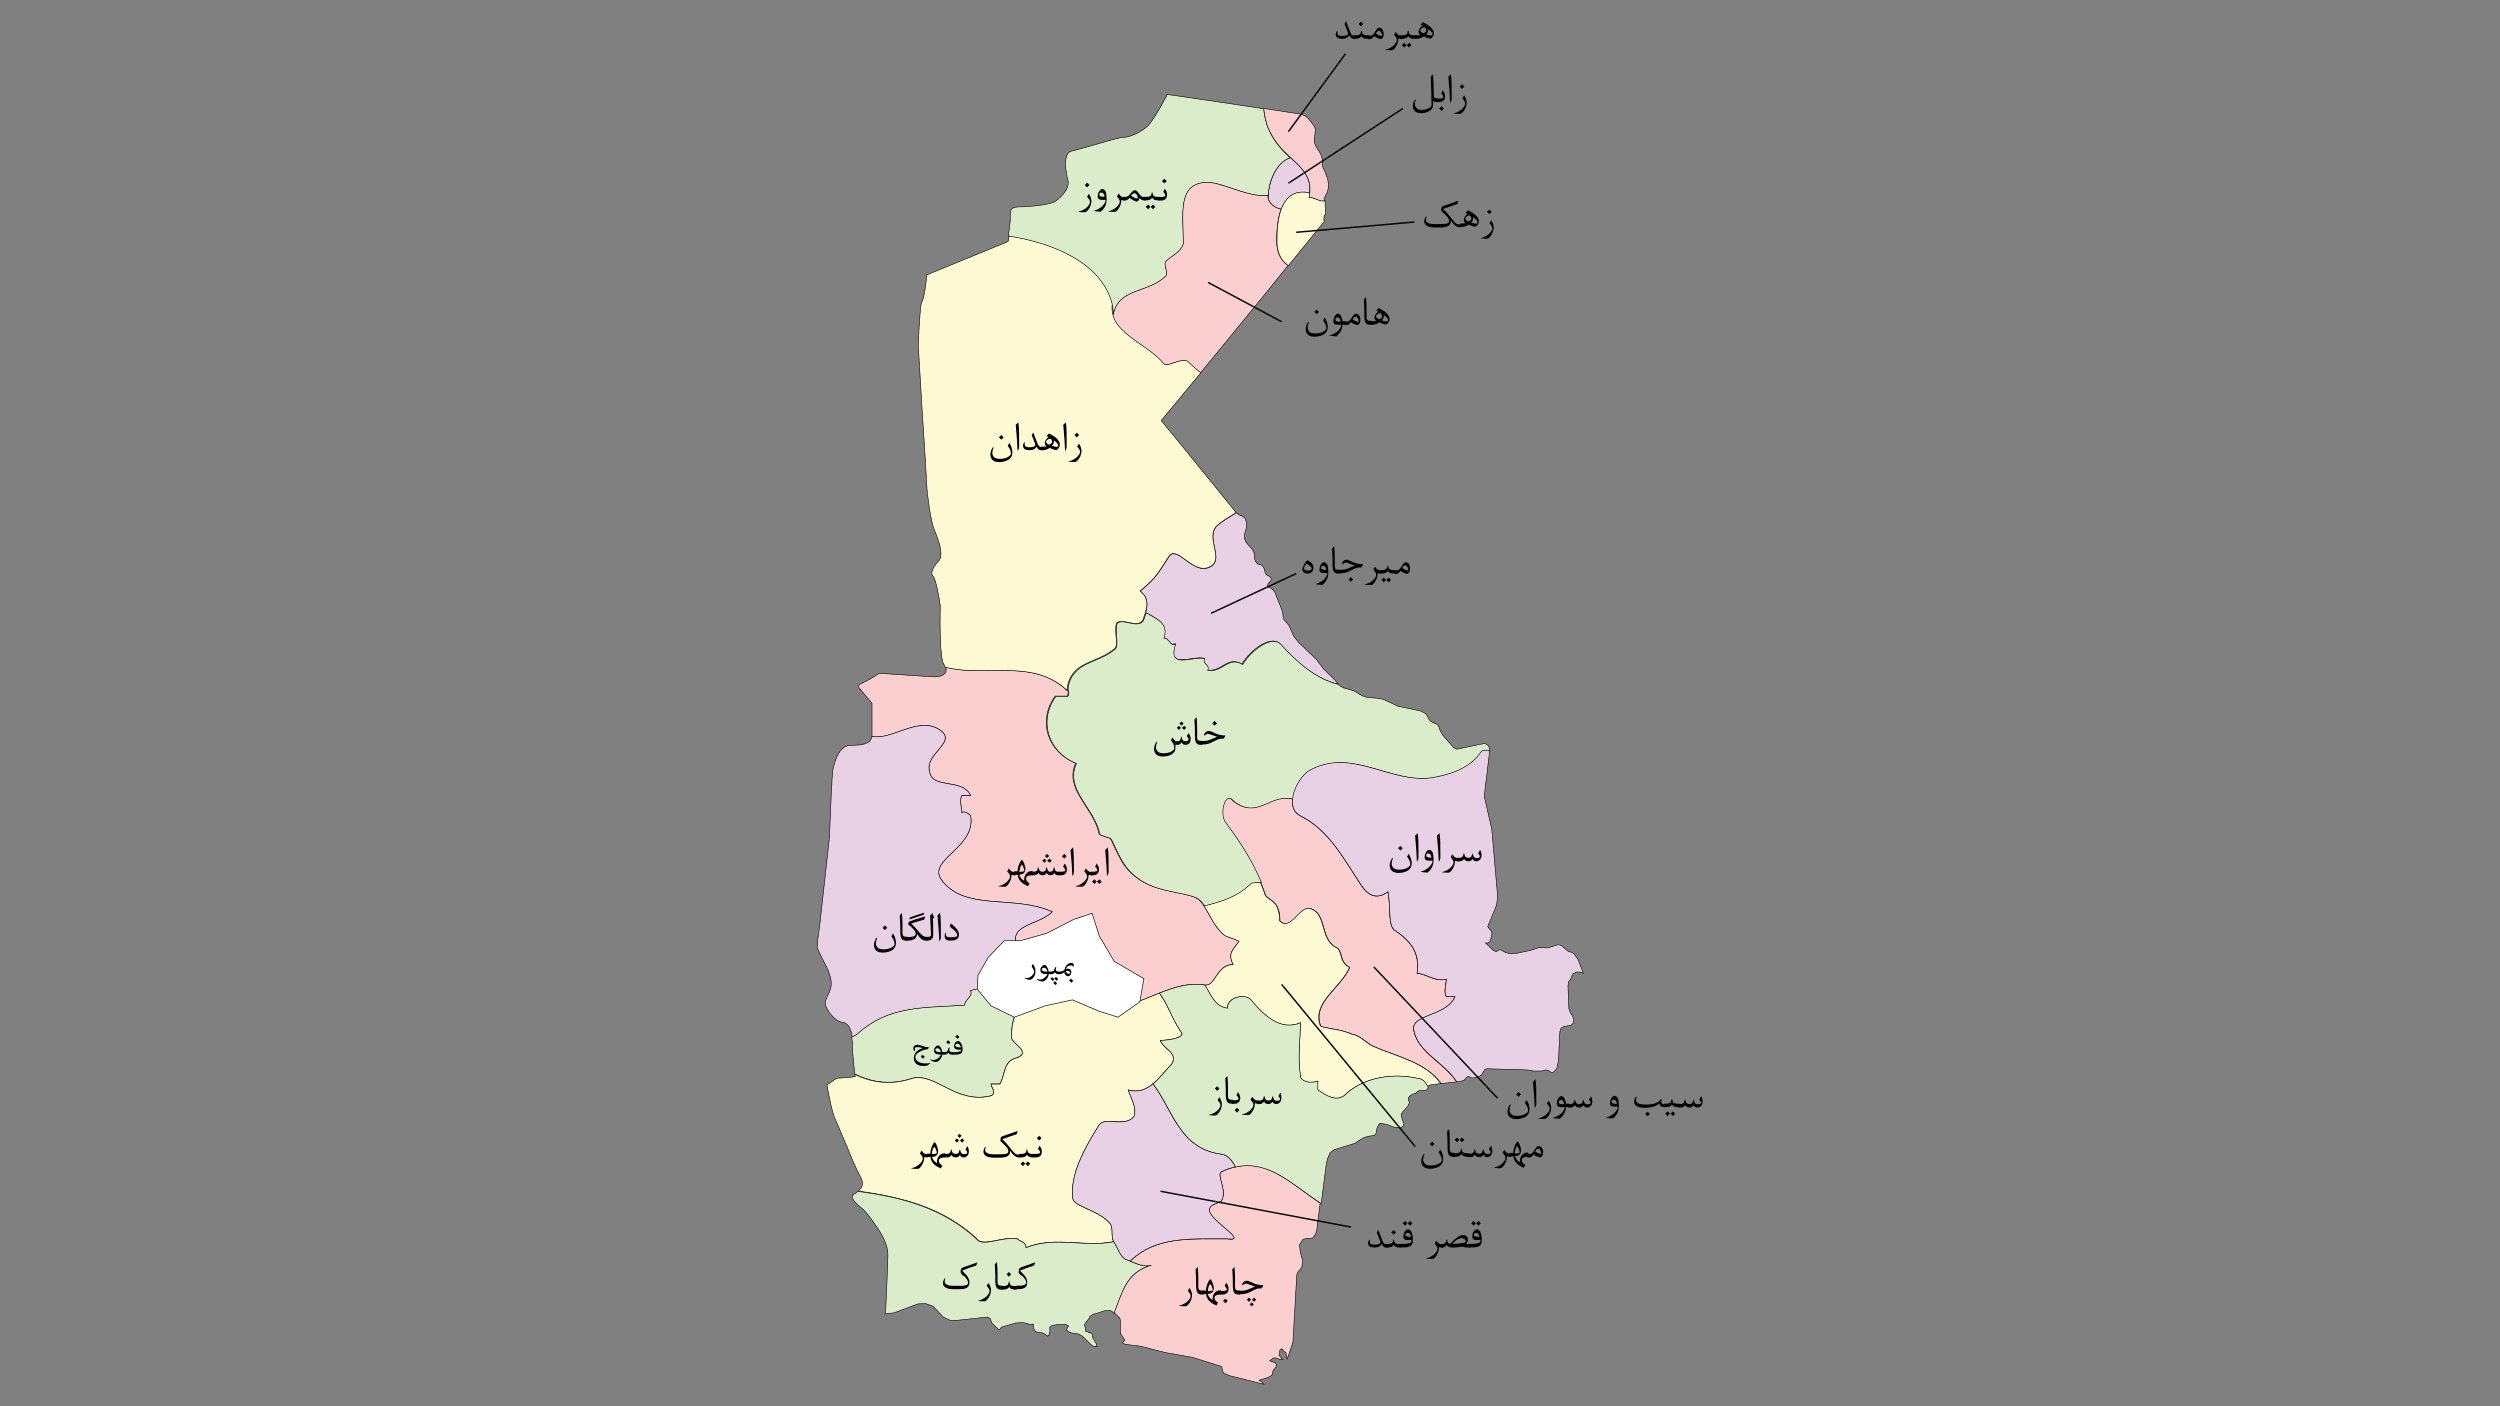 <!--?xml version="1.0" encoding="utf-8"?-->
<!-- Generator: Adobe Illustrator 27.4.1, SVG Export Plug-In . SVG Version: 6.00 Build 0)  -->
<svg version="1.1" id="Layer_1" xmlns="http://www.w3.org/2000/svg" xmlns:xlink="http://www.w3.org/1999/xlink" x="0px" y="0px" viewBox="0 0 1920 1080" style="enable-background:new 0 0 1920 1080;" xml:space="preserve" width="100%" height="100%">
<rect x="0" y="0" width="1920" height="1080" fill="#808080" stroke="none"/>
<style type="text/css">
	.st0{fill:#E8D0E5;stroke:#000000;stroke-width:0.448;stroke-miterlimit:22.407;}
	.st1{fill:#DBECCB;stroke:#000000;stroke-width:0.448;stroke-miterlimit:22.407;}
	.st2{fill:#FBCFD0;stroke:#000000;stroke-width:0.448;stroke-miterlimit:22.407;}
	.st3{fill:#FDF9D2;stroke:#000000;stroke-width:0.448;stroke-miterlimit:22.407;}
	.st4{fill:none;stroke:#010101;stroke-width:1.12;stroke-miterlimit:22.407;}
	.st5{fill:#FFFFFF;stroke:#000000;stroke-width:0.5;stroke-miterlimit:10;}
</style>
<path id="_x35_53" class="st0 area active" d="M974,151.5c0,3.6,4,8.3,10.1,9.2c3.1-8.7,9.6-15,21.7-12.5c1.3-12.8-6.3-19.5-14.8-27.1
	C979.2,124.8,974,141.6,974,151.5z" title=""></path>
<path id="_x36_33" class="st1 area" d="M855.2,241.1c4.5-20.2,26.9-15.7,40.3-29.1c2.2-2.2-2.2-9,0-11.2c4.5-4.5,11.2-6.7,13.4-13.4
	c0-22.4-4.5-44.8,15.7-47.1c12.5-1.8,33.4,11.9,49.3,9.9c0.4-9.9,5.6-25.3,17-29.1c-4.5-4-9-8.5-12.5-14.3
	c-4.9-7.4-7.2-15.2-7.8-23.3l-42.1-6.3l-32.3-4.7c0,0.4,0,0.7-0.2,1.1c-0.4,0.7-9.6,18.1-14.3,22.9c-4.7,4.7-13.7,9-19,9
	c-2.5,0-11.9,2.7-20.4,5.2c-7.2,2-14.6,4.3-18.8,5.2c-1.6,0.2-2.9,1.1-3.6,2.5c-2.9,4.7-1.1,14.6,0.2,19.7
	c2.2,8.1-8.1,15.5-10.1,16.8c-3.6,2.2-18.8,4-27.3,4c-2.7,0-4.7,0.4-5.6,1.6c-1.1,1.1-1.1,3.1-1.1,5.2v0.9c0,2.7-0.9,10.5-1.6,15
	C809.3,187.1,851,203.2,855.2,241.1z" title=""></path>
<path id="_x36_31" class="st2 area" d="M893.3,279.2c2.2,4.5,15.7-6.7,20.2,0c2.7,2.7,5.6,5.2,8.5,7.2l50.4-61.6l16.8-20.8
	c-5.8-4.3-8.7-10.3-8.7-19c0-6.9,0.4-16.6,3.4-24.4c-6-0.9-10.1-5.8-10.1-9.2c0-0.4,0-0.9,0-1.3c-15.9,2-37-11.7-49.3-9.9
	c-20.2,2.2-15.7,24.6-15.7,47.1c-2.2,6.7-9,9-13.4,13.4c-2.2,2.2,2.2,9,0,11.2c-13.4,13.4-35.9,9-40.3,29.1
	c-0.2-2.5-0.7-4.9-1.3-7.4C851.2,255.7,878.8,262.6,893.3,279.2z" title=""></path>
<path id="_x36_32" class="st0 area" d="M893.3,489.8c4.5,0,4.5,6.7,9,4.5c-6.7,20.2,13.4,9,22.4,11.2c-2.2,4.5,4.5,4.5,2.2,9
	c11.2,2.2,15.7-11.2,26.9-4.5c6.7-11.2,22.4-22.4,29.1-15.7c12.1,13.7,27.3,27.3,44.8,31.1l-2.9-3.6l-8.3-8.1l-5.6-7.4l-13.4-12.8
	l-3.8-4.7l-3.8-8.5l-3.8-4.5l-0.7-2.2l-0.2-2.7l-0.9-2.9l-5.2-13.2l-1.1-1.6l-1.6-1.3l-1.8-0.7l-0.9-0.9l-0.2-0.9l0.2-0.9l0.9-1.1
	l1.3-1.1l0.4-1.6l-0.4-1.3l-1.3-0.9l-2.2-1.1l-0.9-2.2l-0.7-2.7l-1.3-2.2l-1.6-0.7l-1.1-0.2l-1.1-0.4l-1.3-1.6l-0.7-1.8l-0.4-3.8
	l-0.4-1.8l-1.6-2.7l-4.3-4.7l-1.3-3.1v-2.9l1.6-5.6l0.2-2.9l-1.1-4l-2.2-1.6l-2.7-1.1l-2-1.6c-5.2,3.4-11.2,6.5-15.7,11
	c-6.7,9,4.5,22.4-2.2,29.1c-13.4,11.2-26.9-15.7-33.6-6.7c-9,13.4-9,15.7-22.4,26.9c6.5,4.7,5.8,10.8,4.3,16.4
	C888,475,897.1,478.4,893.3,489.8z" title=""></path>
<path id="_x35_42" class="st2 area" d="M723,561.5c11.2,9-13.4,17.9-9,31.4c2.2,13.4,24.6,4.5,31.4,17.9c-2.2,0-6.7,0-6.7,0
	c-2.2,4.5,0,9,0,13.4c2.2-2.2,6.7,2.2,6.7,2.2c4.5,24.6-33.6,33.6-22.4,49.3c17.9,24.6,56,11.2,85.1,24.6
	c-11.2,11.2-38.1,9-24.6,31.4c-13.4-2.2-20.2,9-24.6,15.7c-6.7,13.4,9,20.2,17.9,20.2c24.6-2.2,47.1-11.2,71.7,2.2
	c20.2,11.2,47.1-17.9,76.2-13.4c9,2.2,9-15.7,22.4-15.7c-4.5-9,0-11.2,4.5-17.9c-4.5-2.2-6.7-2.2-11.2-4.5
	c-11.2-9-13.4-24.6-22.4-29.1c-11.2-4.5-29.1-4.5-42.6-13.4c-13.4-9-15.7-17.9-22.4-31.4c-2.2-2.2-9-2.2-9-4.5
	c-4.5-20.2-26.9-33.6-17.9-53.8c-22.4-9-29.1-33.6-15.7-51.5c2.2,0,6.7,0,9,0c1.3-1.3,1.1-3.6,0.2-5.6c0,0.4,0,0.7-0.2,1.1
	c-26.9-24.9-61.4-9.6-93-17.7c0.4,1.6,0.4,2.7-0.2,4c-1.6,2.9-5.8,3.4-8.1,3.4c-4.5,0-37.6-2.5-42.8-2.7c-1.8,1.1-7.2,4.9-13,7.4
	c-1.6,0.7-2.7,1.6-2.9,2.2s0.4,1.6,0.4,1.6l9.9,11.9v24.2c0,0.4,0,0.9,0,1.3C685.4,568.9,706.5,548.5,723,561.5z" title=""></path>
<path id="_x39_60" class="st0 area" d="M741,772.1c0-4.5,6.7-6.7,4.5-11.2c3.8-0.9,8.3-1.8,12.5-3.6c-1.1-2.7-1.1-6,0.9-9.9
	c4.5-6.7,11.2-17.9,24.6-15.7c-13.4-22.4,13.4-20.2,24.6-31.4c-29.1-13.4-67.2,0-85.1-24.6c-11.2-15.7,26.9-24.6,22.4-49.3
	c0,0-4.5-4.5-6.7-2.2c0-4.5-2.2-9,0-13.4c0,0,4.5,0,6.7,0c-6.7-13.4-29.1-4.5-31.4-17.9c-4.5-13.4,20.2-22.4,9-31.4
	c-16.6-13-37.6,7.4-53.3,4c-0.9,5.8-7.2,6.9-16.6,6.9c-8.5,0-11.9,12.3-13,16.8c-0.2,0.7-0.4,1.3-0.4,1.8c-0.7,2.2-2,33.2-2.7,52.2
	l-7.6,68.8c0,0.2-1.8,11.2-1.8,14.8c0,2,2.9,7.4,4.9,11.4c1.3,2.7,2.7,4.9,3.4,6.7c2,5.2,4,11.2,0.9,17.3c-2.9,5.8-3.4,7.2-2.7,10.1
	c0.9,3.4,6.9,12.1,12.8,12.8c5.2,0.7,6.9,6.3,7.6,11.4c1.3-0.4,2.5-1.1,3.8-2C682.7,772.1,709.6,774.4,741,772.1z" title=""></path>
<path id="_x35_97" class="st1 area" d="M700.6,828.1c17.9-4.5,33.6,20.2,60.5,13.4c4.5-2.2,0-6.7,0-9c2.2,0,4.5,0,6.7,0
	c4.5-6.7,2.2-17.9,13.4-20.2c11.2-4.5-4.5-11.2-4.5-15.7c0-10.5,2.7-20.8,9.2-30.2c-2.9,0.4-6,0.9-9.2,1.1
	c-6.3,0-16.1-3.4-18.8-10.3c-4.3,1.6-8.7,2.5-12.5,3.6c2.2,4.5-4.5,6.7-4.5,11.2c-31.4,2.2-58.3,0-82.9,22.4c-1.1,0.9-2.5,1.6-3.8,2
	c0.4,2.9,0.4,5.6,0.4,7.2c0,3.4,1.6,18.8,1.8,21.1C669.9,831.7,685.2,833.3,700.6,828.1z" title=""></path>
<path id="_x35_47" class="st3 area" d="M781.3,951.4c2.2,2.2,6.7,2.2,6.7,6.7c22.4-9,44.8,0,67.2-4.5c-2.2-4.5,0-9-2.2-13.4
	c-9-11.2-29.1-13.4-29.1-20.2c-2.2-17.9,9-38.1,20.2-56c4.5-6.7,20.2,2.2,26.9-6.7c2.2-6.7-2.2-13.4-4.5-20.2
	c15.7,4.5,24.6-11.2,33.6-20.2c4.5-9-6.7-11.2-9-17.9c6.7,0,20.2-2.2,15.7-6.7c-6.9-10.5-9.9-21.1-16.4-29.6
	c-15.7,6.3-30,13.7-41.9,7.2c-21.5-11.9-41.5-6.3-62.5-3.4c-6.5,9.4-9.2,19.7-9.2,30.2c0,4.5,15.7,11.2,4.5,15.7
	c-11.2,2.2-9,13.4-13.4,20.2c-2.2,0-4.5,0-6.7,0c0,2.2,4.5,6.7,0,9c-26.9,6.7-42.6-17.9-60.5-13.4c-15.5,5.2-30.7,3.8-44.1-3.1
	c0,0.2,0,0.2,0,0.2l0.2,1.6l-1.6,0.2c-0.2,0-7.6,0.9-11.4,0.9c-1.3,0-2.9,1.1-4.7,2.5c-1.1,0.9-2.5,1.8-4,2.5
	c0.4,2.9,3.8,21.5,6.3,26.4c1.1,2.2,3.8,8.7,6.9,16.1c4.3,10.3,9.6,23.3,11.9,27.1c3.6,6,2.5,9.2-1.1,12.1c33.6,4.7,65,12.5,91,36.5
	C754.4,958.1,770.1,949.1,781.3,951.4z" title=""></path>
<path id="_x39_91" class="st1 area" d="M884.4,971.6c-6.7,2.2-13.4-2.2-20.2-4.5c-4.3-2.9-5.8-9.2-9.2-14.1c0,0.2,0.2,0.4,0.2,0.7
	c-22.4,4.5-44.8-4.5-67.2,4.5c0-4.5-4.5-4.5-6.7-6.7c-11.2-2.2-26.9,6.7-31.4,0c-26-24-57.4-32-91-36.5c-0.9,0.7-2,1.6-3.1,2.2
	s-1.3,1.3-1.3,1.8c0,2,2.7,5.4,6.9,8.5c4,2.9,13.4,16.4,15.5,20.4l0.7,1.3c1.8,3.6,4.3,8.3,4.3,14.6c0,6.5-1.8,43.7-1.8,45.3l0,0
	l2.5-0.4l3.8-0.4l18.6-6.9l6-0.2l5.6,2l7.8,8.3l5.4,2.5h5.2l23.3-2.5l2.2,1.1l0.9,2.7l0.4,0.9l5.2,4.9l0.9-0.2l0.7-1.1l0.9-0.7
	l10.8-3.1l5.6-0.2l5.2,1.3h0.7l1.3-0.2l0.7,0.2v0.7l-0.2,1.8l0.2,0.7l1.3,2l1.1,0.7l4.5,0.7l1.3,0.7l2.7,1.8l0.9-0.9l0.7-2.9
	l0.2-1.1l-0.4-0.7v-0.9l1.3-1.3l0.7-0.4l3.6-0.7l4.7-0.2l2.5,0.2l1.8,1.1l-0.4,0.4l-1.3,2.5l2.9,2.2l6.7,1.1l2.7,1.6l7.6,7.4
	l1.6,0.4h2l-0.7-2.2l-2.9-5.2v-0.2v-0.7v-0.7l-0.4-1.1l-0.7-0.2h-1.1l-1.3-0.9h-0.9l-0.7-0.4l-0.4-3.1l-0.4-0.9v-1.1l1.1-1.8l2-2.5
	l1.1-2.2l2.2-1.3l9.2-2.9l2.2-0.2l2.2,0.2l2,1.3l0.7,0.9C862.2,992.4,864.4,977.4,884.4,971.6z" title=""></path>
<path id="_x35_46" class="st2 area" d="M938.2,899.9c-4.5,2.2,4.5,13.4,0,22.4c-2.2,2.2-11.2,2.2-9,9c4.5,9,29.1,22.4,13.4,20.2
	c-29.4,0-55.1-1.8-74.6,17c5.4,2.2,11,4.9,16.4,3.1c-19.9,6-22.2,20.8-28.7,36.5l4.3,4.3l0.4,1.3v8.5l0.4,2.2l3.1,4.9l-2,1.8l2,1.3
	l12.5,1.6l18.1,4.7l21.5,3.8l22,6.9l0.4,0.7l0.9,3.6l0.4,0.9l4.9,2l26,6.5l-1.6-1.8l-2-1.3l7.2-2.2l1.8-1.1l1.1-1.1l0.2-0.4v-0.9
	l0.4-1.6l2.2-2.9l0.7-1.6l-1.1-1.3l-1.3-0.7l-3.1-1.1l2.9-2.2h2.2l2,0.9l2.9,0.4l-0.9-0.9l-1.1-1.6l-0.9-0.7l0.4-0.9l0.2-2.7
	l0.4-0.7l1.1-0.9l0.7,0.4l0.4,0.9l2.2,1.8l0.4,2.5l0.7,2.2l4.3-12.8l2.9-50.9l0.4-2.2l0.9-1.3l1.8-2l0.9-1.3l0.4-5.4l-1.6-6
	l-0.7-5.6l2.7-4.3l2.9-0.7h2.5l2.2-0.4l2-2.7l0.9-2.7l2.7-21.3C989.7,908.1,970,885.1,938.2,899.9z" title=""></path>
<path id="_x35_99" class="st0 area" d="M938.2,886.4c-32.3-4-37.4-33.6-52.7-54c-5.2,4.3-11.2,6.9-19,4.7c2.2,6.7,6.7,13.4,4.5,20.2
	c-6.7,9-22.4,0-26.9,6.7c-11.2,17.9-22.4,38.1-20.2,56c0,6.7,20.2,9,29.1,20.2c2,4.3,0.2,8.5,2,12.8c3.4,4.9,4.9,11.4,9.2,14.1
	c1.3,0.4,2.5,0.9,3.8,1.3c19.5-18.8,45.5-17,74.6-17c15.7,2.2-9-11.2-13.4-20.2c-2.2-6.7,6.7-6.7,9-9c4.5-9-4.5-20.2,0-22.4
	c3.6-1.8,7.2-2.9,10.5-3.6C946.4,890.7,941.3,886.4,938.2,886.4z" title=""></path>
<path id="_x33_19" class="st2 area" d="M947.1,615.3c-6.7-9-11.2,9-6.7,15.7c13.4,17.9,24.6,35.9,31.4,56c0,2.2,6.7,4.5,9,9
	s2.2,9,2.2,11.2c9,9,15.7-13.4,24.6-9c11.2,4.5,6.7,22.4,17.9,29.1c6.7,2.2,2.2,11.2,11.2,15.7c-6.7,15.7-29.1,26.9-22.4,44.8
	c2.2,2.2,15.7,2.2,24.6,6.7c4.5,0,11.2,6.7,15.7,9c17.7,7.8,40.8,12.3,52.2,28.7l11.9-1.3c-9.9-14.8-29.1-22.4-32.7-38.5
	c-4.5-13.4,24.6-11.2,31.4-26.9c-2.2,0-4.5,0-6.7,0c-2.2-4.5,0-9,0-13.4c-9,2.2-15.7-4.5-22.4-4.5c2.2-15.7-4.5-24.6-17.9-33.6
	c-4.5-4.5-2.2-17.9-4.5-29.1c-9,6.7-15.7,2.2-20.2-4.5c-13.4-20.2-24.6-42.6-47.1-53.8c-4.9-2.5-6.5-7.4-6-13
	c-1.1-0.2-2.2-0.4-2.9-0.4C974,610.8,965,628.7,947.1,615.3z" title=""></path>
<path id="_x31_3" class="st3 area" d="M960.6,678c-10.5,10.5-22.6,14.3-36.1,17.5c4.5,6.7,8.1,16.4,15.9,22.9c4.5,2.2,6.7,2.2,11.2,4.5
	c-4.5,6.7-9,9-4.5,17.9c-13.2,0-13.4,17.3-22,15.7c4.7,6.7,7.4,16.4,17.5,17.9c0-9,13.4-11.2,17.9-6.7c9,11.2,22.4,24.6,38.1,17.9
	c0,13.4-2.2,26.9,0,40.3c0,4.5,6.7,6.7,13.4,4.5c0,2.2,0,4.5,0,6.7c6.7,4.5,13.4,9,20.2,4.5c13.4-13.4,35.9-17.9,56-13.4
	c4.3,0,6.5,3.1,8.3,6.7l0.2-0.7l1.1-0.7l1.3-0.4l7.4-0.9c-11.4-16.4-34.3-20.8-52.2-28.7c-4.5-2.2-11.2-9-15.7-9
	c-9-4.5-22.4-4.5-24.6-6.7c-6.7-17.9,15.7-29.1,22.4-44.8c-9-4.5-4.5-13.4-11.2-15.7c-11.2-6.7-6.7-24.6-17.9-29.1
	c-9-4.5-15.7,17.9-24.6,9c0-2.2,0-6.7-2.2-11.2s-9-6.7-9-9c-1.1-3.1-2.2-6.3-3.6-9.4C965.5,677.1,961.9,678,960.6,678z" title=""></path>
<path id="_x35_48" class="st1 area" d="M1143.2,572.7l-2.9-1.8l-21.5,4.5l-2.7-1.6l-8.3-9.4l-1.8-3.4l-0.9-2.7l-0.9-1.6l-1.3-0.9
	l-2.2-0.7l-2.2-1.3l-1.3-1.8l-1.1-2.2l-1.3-1.8l-3.8-2l-17.3-3.6l-11-5.2l-4-0.9l-8.7-0.7l-4-1.3l-6.3-3.8l-7.8-2.2l-2.5-1.3
	l-1.1-1.3c-17.5-4-32.7-17.5-44.8-31.1c-6.7-6.7-22.4,4.5-29.1,15.7c-11.2-6.7-15.7,6.7-26.9,4.5c2.2-4.5-4.5-4.5-2.2-9
	c-9-2.2-29.1,9-22.4-11.2c-4.5,2.2-4.5-4.5-9-4.5c3.8-11.4-5.4-14.8-13.7-19.5c-0.7,2.2-1.3,4.3-2,6c-4.5,6.7-15.7-2.2-20.2,2.2
	c-2.2,6.7,2.2,17.9-2.2,20.2c-13.2,11-32.9,9-35.6,30.2c0.9,2,1.1,4.3-0.2,5.6c-2.2,0-6.7,0-9,0c-13.4,17.9-6.7,42.6,15.7,51.5
	c-9,20.2,13.4,33.6,17.9,53.8c0,2.2,6.7,2.2,9,4.5c6.7,13.4,9,22.4,22.4,31.4c13.4,9,31.4,9,42.6,13.4c2.7,1.3,4.7,3.6,6.5,6.3
	c13.4-3.4,25.5-6.9,36.1-17.5c1.6,0,4.9-0.9,7.6-0.4c-6.7-16.4-16.6-31.6-27.8-46.6c-4.5-6.7,0-24.6,6.7-15.7
	c17.9,13.4,26.9-4.5,42.6-2.2c0.7,0,1.8,0.2,2.9,0.4c0.9-9.4,7.8-20.2,15-22.9c31.4-15.7,60.5,11.2,91.9,6.7
	c13.4-2.2,29.1-6.7,38.1-20.2c1.1-1.1,3.4-1.1,6-0.9L1143.2,572.7z" title=""></path>
<path id="_x35_65" class="st0 area" d="M1212,737l-2-2.9l-1.3-1.6l-1.1-0.9l-3.4-1.1l-1.3-1.1l-3.6-3.1l-1.6-0.7h-1.3l-7.2,2.2l-1.6,0.2
	l-2.2-0.2h-3.6l-6.7,2.2l-3.6,0.7l-7.6,1.6l-3.6,0.2l-4-0.9l-3.1-1.8l-1.1-0.4l-0.9,0.2l-1.8,1.1h-0.9l-2-1.1l-5.6-5.4h2l1.3-1.1
	l0.7-1.8l0.7-2.2l0.2-2.5l-0.7-1.6l-2.5-3.4l6.7-16.4l0.9-6.5l-4.5-51.8l-5.8-25.5l4-33.4l-0.2-1.8c-2.5-0.2-4.9-0.2-6,0.9
	c-9,13.4-24.6,17.9-38.1,20.2c-31.4,4.5-60.5-22.4-91.9-6.7c-11.2,4.5-22.4,29.1-9,35.9c22.4,11.2,33.6,33.6,47.1,53.8
	c4.5,6.7,11.2,11.2,20.2,4.5c2.2,11.2,0,24.6,4.5,29.1c13.4,9,20.2,17.9,17.9,33.6c6.7,0,13.4,6.7,22.4,4.5c0,4.5-2.2,9,0,13.4
	c2.2,0,4.5,0,6.7,0c-6.7,15.7-35.9,13.4-31.4,26.9c3.6,16.1,22.9,23.5,32.7,38.5l2.5-0.2l2.9-0.9l0.9-0.9l1.1-1.3l1.1-0.7l1.3,0.2
	l1.6,0.9h1.1l4-0.9l1.1-0.4l0.9-0.7l0.9-0.7l1.3-2.7l1.1-1.3l1.3-0.4l31.1,0.9l5.2,0.9h5.2l3.8-0.9l1.1,0.2l1.1,0.4l1.1,0.7l0.9,0.7
	h1.3l2.9-2.9l1.3-6.3l1.1-22.4l0.9-2.5l2.2-1.3l5.4-0.9l2-1.8l0.2-2.9l-1.1-2.5l-1.6-2.5l-1.1-2.9l-0.7-17.5l0.2-1.8l0.4-1.6l1.6-2
	l0.4-1.6l1.3-2.5l2.7-1.3h2.7l2.5,0.9L1212,737z" title=""></path>
<path id="_x33_18" class="st1 area" d="M1088.3,828.1c-20.2-4.5-42.6,0-56,13.4c-6.7,4.5-13.4,0-20.2-4.5c0-2.2,0-4.5,0-6.7
	c-6.7,2.2-13.4,0-13.4-4.5c-2.2-13.4,0-26.9,0-40.3c-15.7,6.7-29.1-6.7-38.1-17.9c-4.5-4.5-17.9-2.2-17.9,6.7
	c-10.1-1.3-12.8-11-17.5-17.9c-0.2,0-0.2,0-0.4,0c-11.9-1.8-23.5,2-34.3,6.3c6.3,8.3,9.2,19,16.4,29.6c4.5,4.5-9,6.7-15.7,6.7
	c2.2,6.7,13.4,9,9,17.9c-4.5,4.5-9.2,11-14.6,15.5c15.5,20.6,20.4,50,52.7,54c3.1,0,8.3,4.3,10.5,9.9c26-5.8,43.9,13.9,65.9,28
	l3.8-29.8l1.1-4.7l1.8-4.3l3.1-2.5l15.9-4.9l4.7-3.1l2.5-1.3l2.7-0.9l5.4-0.9l1.1-1.6l0.7-3.8l2-3.8l5.2,0.7l5.8,2.2l4.7,0.7
	l2.9-1.6v-2.2l-1.3-2.9l-0.7-3.6l0.9-1.8l4-4.3l1.3-2.7v-1.1l-0.4-0.7l-0.4-1.1l0.2-1.3l0.9-1.1l1.1-0.9l2.5-1.1l1.1-0.4l1.6-1.3
	l1.1-0.7h1.3h2.7l1.3-0.2l0.9-0.7l0.7-1.6C1094.8,831.1,1092.5,828.1,1088.3,828.1z" title=""></path>
<path id="_x35_57" class="st3 area" d="M819.4,530.1c2.2-22.4,22.4-20.2,35.9-31.4c4.5-2.2,0-13.4,2.2-20.2c4.5-4.5,15.7,4.5,20.2-2.2
	c2.2-6.7,6.7-15.7-2.2-22.4c13.4-11.2,13.4-13.4,22.4-26.9c6.7-9,20.2,17.9,33.6,6.7c6.7-6.7-4.5-20.2,2.2-29.1
	c4.5-4.5,10.5-7.6,15.7-11l-0.7-0.7l-39.4-48.6l-17.5-21.3l17.5-21.1l13-15.7c-2.9-2-5.8-4.5-8.5-7.2c-4.5-6.7-17.9,4.5-20.2,0
	c-14.3-16.6-42.1-23.5-39.4-45.5c-8.5-32.7-47.1-47.1-79.3-52.2c-0.2,1.8-0.4,2.9-0.4,3.1l-0.2,0.9L773,186l-61.2,25.1
	c-0.4,4.7-2,18.6-4,21.3c-1.3,2.5-2.5,28-2.5,33.8c0,1.8,1.6,25.8,2.9,48.8c1.8,27.3,3.6,55.8,3.6,58.3c0,4.3,2.9,26.9,5.6,33.2
	c5.6,13.2,6.7,21.1,3.4,24.4c-3.8,3.8-6.3,9.2-4.7,10.8c2.9,2.9,5.4,18.8,6,23.5v0.2v0.2c-0.4,15,0,40.3,2.5,44.1
	c0.7,0.9,1.1,2,1.3,2.7C758,520.5,792.5,505.3,819.4,530.1z" title=""></path>
<path id="_x33_14" class="st3 area" d="M980.7,185.1c0,8.7,2.9,14.8,8.7,19l25.5-31.4l2.2-2.5l-0.2-0.9h-0.2l0.2-2.9l0.2-1.1l0.9-0.4
	l-0.4-10.5v-0.2c-4,0.9-8.1-2.7-12.1-2.7c0.2-1.1,0.4-2.2,0.4-3.4C982.7,143.2,980.7,170.1,980.7,185.1z" title=""></path>
<path id="_x32_85" class="st2 area" d="M1005.4,151.5c4,0,8.1,3.6,12.1,2.7l-0.7-1.6l2.5-4.9l0.9-3.4v-3.1l-0.4-3.1l-1.8-5.2l-2.2-4.9
	l-0.2-1.6l-0.2-4.5l-1.1-3.6l-3.6-5.8l-1.3-3.1v-3.1l0.9-6.5l-0.9-2.9l-4.7-6l-2.5-2l-3.4-1.3l-28.2-4.3c0.7,8.1,2.9,15.9,7.8,23.3
	C989.7,124.6,1009.9,129.1,1005.4,151.5z" title=""></path>
<line id="LINE_20" class="st4 area" x1="989.5" y1="140.7" x2="1077.3" y2="83.4" title=""></line>
<line id="LINE_21" class="st4 area" x1="989.5" y1="101.1" x2="1033.4" y2="41.2" title=""></line>
<line id="LINE_22" class="st4 area" x1="995.5" y1="178.4" x2="1086.3" y2="170.5" title=""></line>
<line id="LINE_23" class="st4 area" x1="930.1" y1="471" x2="995.5" y2="440.5" title=""></line>
<line id="LINE_24" class="st4 area" x1="1055.1" y1="742.6" x2="1150.1" y2="843.4" title=""></line>
<line id="LINE_25" class="st4 area" x1="984.3" y1="756" x2="1086.9" y2="880.6" title=""></line>
<line id="LINE_26" class="st4 area" x1="891.3" y1="914.9" x2="1037.6" y2="942.4" title=""></line>
<line id="LINE_27" class="st4 area" x1="927.8" y1="216.9" x2="984.3" y2="247.1" title=""></line>
<g id="G_28" class="area" title="">
	<path id="PATH_29" d="M1040.6,29.8h-0.9c-0.9,0-1.6-0.2-2.2-0.9c-0.4-0.4-0.9-0.9-1.3-1.8c-0.4,0.9-1.1,1.6-1.8,2
		c-0.9,0.4-2,0.7-3.8,0.7c-3.1,0-4.7-1.1-4.7-3.4c0-0.7,0.2-1.6,0.7-2.2c0.2-0.2,0.2-0.4,0.4-0.4s0.2,0.2,0.2,0.4c0,0.2,0,0.2,0,0.7
		c0,0.2,0,0.4,0,0.7c0,1.3,1.1,2,3.4,2c3.1,0,4.7-0.7,4.7-1.8c0-0.7-0.9-3.1-2.7-7.4l0.9-1.8c0.2-0.2,0.2-0.4,0.2-0.4
		s0.2,0.2,0.2,0.4c0.7,1.8,1.8,4.5,3.1,8.1c0.7,1.8,1.6,2.7,2.9,2.7h0.7V29.8L1040.6,29.8z" class="area" title=""></path>
	<path id="PATH_30" d="M1051.5,29.8h-1.8c-2,0-3.4-0.7-4.3-2c-0.7,1.3-2.2,2-4.7,2h-1.1v-2.7h2c2.2,0,3.4-0.9,3.6-2.5
		c0-0.7,0.2-1.1,0.4-1.1c0.2,0,0.4,0.4,0.4,1.1c0.2,1.6,1.3,2.5,3.4,2.5h2V29.8L1051.5,29.8z M1047,18.4l-1.8,1.8l-1.8-1.8l1.8-1.8
		L1047,18.4z" class="area" title=""></path>
	<path id="PATH_31" d="M1062.7,25.3c0,1.1,0,2-0.4,2.9c-0.4,1.1-1.1,1.8-1.8,1.8c-1.1,0-2.9-0.7-5.2-2.2c-0.7,0.9-1.1,1.3-1.3,1.6
		c-0.7,0.4-1.3,0.7-2.2,0.7h-1.1v-2.7h1.6c0.9,0,1.8-0.4,2.7-1.6c0.4-0.4,1.1-1.6,2-2.9c0.7-1.1,1.6-1.6,2.2-1.6
		c1.1,0,2,0.4,2.7,1.6C1062.3,23.8,1062.5,24.6,1062.7,25.3z M1061.4,27.1c0-0.7-0.2-1.3-0.7-2.2c-0.4-0.9-1.1-1.3-1.8-1.3
		s-1.3,0.7-2.2,2c0.4,0.4,1.1,0.9,2,1.3c0.9,0.4,1.8,0.7,2.2,0.7C1061.2,27.6,1061.4,27.3,1061.4,27.1z" class="area" title=""></path>
	<path id="PATH_32" d="M1076.6,29.8h-0.9c-0.9,0-1.3-0.2-1.8-0.4c0,0.2,0,0.4,0,0.7c0,2-0.7,4-2,6c-1.1,1.8-2.2,2.5-2.9,2.5
		c-1.8,0-3.1,0-4.5-0.2c-0.4,0-0.7-0.2-0.7-0.2s0.2-0.2,0.7-0.2c1.8-0.4,3.6-1.3,5.4-2.7c1.8-1.6,2.9-3.1,2.9-4.7
		c0-0.9-0.7-2.2-2.2-3.8l1.1-2c0-0.2,0.2-0.2,0.2-0.2l0.2,0.2c0.7,0.9,1.1,1.6,1.6,1.8c0.7,0.4,1.6,0.9,2.5,0.9h0.7v2.5H1076.6z" class="area" title=""></path>
	<path id="PATH_33" d="M1087.6,29.8h-1.8c-2,0-3.4-0.7-4.3-2c-0.7,1.3-2.2,2-4.7,2h-1.3v-2.7h2c2.2,0,3.4-0.9,3.6-2.5
		c0-0.7,0.2-1.1,0.4-1.1c0.2,0,0.4,0.4,0.4,1.1c0.2,1.6,1.3,2.5,3.4,2.5h2v2.7H1087.6z M1080.2,34.7l-1.8,1.8l-1.8-1.8l1.8-1.8
		L1080.2,34.7z M1084,34.7l-1.8,1.8l-1.8-1.8l1.8-1.8L1084,34.7z" class="area" title=""></path>
	<path id="PATH_34" d="M1101.3,25.3c0,0.9-0.2,1.8-0.9,2.7c-0.7,1.1-1.3,1.6-2.2,1.6c-0.7,0-2.2-0.4-4.7-1.6c-2,1.3-3.8,1.8-5.4,1.8
		h-1.3v-2.7h1.3c0.9,0,1.8,0,2.7-0.2c-0.9-0.7-1.3-1.6-1.3-2.7c0-1.3,0.9-2.9,2.9-4.5l-1.6-0.7c0.4-0.4,1.1-1.1,2-2
		c2,1.1,3.8,2,5.4,3.4C1100.2,22.2,1101.3,23.8,1101.3,25.3z M1095.4,23.5c0-0.7-0.2-1.1-0.4-1.6c-0.2-0.7-0.7-0.9-1.3-0.9
		c-0.7,0-1.1,0.2-1.8,0.7c-0.7,0.4-1.1,1.1-1.1,1.6c0,0.9,0.9,1.8,2.5,2.2c0.4-0.2,0.9-0.4,1.3-0.7
		C1095.2,24.4,1095.4,24,1095.4,23.5z M1100.2,26.2c0-0.7-0.4-1.3-1.3-2.2c-0.7-0.7-1.3-1.3-2-1.6c0,1.8-0.4,3.1-1.6,4
		c1.8,0.7,3.1,0.9,3.6,0.9C1099.7,27.3,1100.2,26.9,1100.2,26.2z" class="area" title=""></path>
</g>
<g id="G_35" class="area" title="">
	<path id="PATH_36" d="M1104.4,78.4h-1.1c-1.1,0-2-0.4-2.5-1.1c0,1.3-0.2,2.9-0.4,4.9c-0.7,1.6-1.8,2.9-3.6,3.6
		c-1.6,0.7-3.1,1.1-5.2,1.1s-3.4-0.4-4.5-1.1c-1.3-0.9-2-2.2-2-4.3c0-1.8,0.4-3.6,1.6-4.9c0.2-0.2,0.2-0.2,0.4-0.2
		c0.2,0,0.2,0,0.2,0.2v0.2c-0.4,1.1-0.7,2.2-0.7,3.1c0,1.3,0.4,2.5,1.6,3.4c0.9,0.7,2,1.1,3.6,1.1c1.3,0,2.9-0.2,4.5-0.9
		c2.2-0.7,3.1-1.6,3.1-2.7l-0.2-10.8c-0.2-5.2-0.2-8.7-0.4-11.2l1.8-1.6c0,0.7,0.2,3.1,0.4,7.6l0.2,8.7c0,1.3,0.9,2.2,2.7,2.2h0.7
		v2.5H1104.4z" class="area" title=""></path>
	<path id="PATH_37" d="M1109.8,73.9c0,2.9-1.6,4.5-4.5,4.5h-1.8v-2.7h1.6c2.2,0,3.4-0.4,3.4-1.1c0-0.7-0.4-1.6-1.6-2.7l0.9-2.2
		c0-0.2,0.2-0.2,0.2-0.2s0.2,0.2,0.4,0.4C1109.3,71,1109.8,72.6,1109.8,73.9z M1108.9,83.4l-1.8,1.8l-1.8-1.8l1.8-1.8L1108.9,83.4z" class="area" title=""></path>
	<path id="PATH_38" d="M1114.9,75.7c0,0.9-0.2,1.8-0.7,2.5c-0.2,0.4-0.4,0.7-0.4,0.7s-0.2-0.2-0.2-0.9c0-2.7-0.4-9-1.3-19l1.8-1.8
		c0.2-0.2,0.2-0.2,0.2-0.2s0,0.2,0,0.4C1114.9,60.3,1114.9,66.3,1114.9,75.7z" class="area" title=""></path>
	<path id="PATH_39" d="M1126.4,78.6c0,2.2-0.7,4.3-2,6.3c-1.1,1.6-2.2,2.5-2.9,2.5c-1.8,0-3.1,0-4.5-0.2c-0.4,0-0.7-0.2-0.7-0.2
		s0.2-0.2,0.7-0.2c1.8-0.4,3.6-1.3,5.4-2.7c1.8-1.6,2.9-3.1,2.9-4.7c0-0.9-0.7-2.2-2.2-3.8l1.1-2c0-0.2,0.2-0.2,0.2-0.2l0.2,0.2
		c0.4,0.7,1.1,1.6,1.3,2.7C1126.1,76.9,1126.4,77.8,1126.4,78.6z M1124.6,66.5l-1.8,1.8l-1.8-1.8l1.8-1.8L1124.6,66.5z" class="area" title=""></path>
</g>
<g id="G_40" class="area" title="">
	<path id="PATH_41" d="M838.2,154.2c0,2.2-0.7,4.3-2,6.3c-1.1,1.6-2.2,2.5-2.9,2.5c-1.8,0-3.1,0-4.5-0.2c-0.4,0-0.7-0.2-0.7-0.2
		s0.2-0.2,0.7-0.2c1.8-0.4,3.6-1.3,5.4-2.7c1.8-1.6,2.9-3.1,2.9-4.7c0-0.9-0.7-2.2-2.2-3.8l1.1-2c0-0.2,0.2-0.2,0.2-0.2l0.2,0.2
		c0.4,0.7,1.1,1.6,1.3,2.7C838,152.4,838.2,153.3,838.2,154.2z M836.7,142.1l-1.8,1.8l-1.8-1.8l1.8-1.8L836.7,142.1z" class="area" title=""></path>
	<path id="PATH_42" d="M849.9,153c0,3.4-1.1,6.3-3.4,8.5c-0.7,0.7-1.1,1.1-1.3,1.1c-1.3,0-2.7-0.2-4.3-0.4c-0.7,0-0.9-0.2-0.9-0.2
		s0.2-0.2,0.9-0.4c1.8-0.4,3.6-1.6,5.2-2.9c0.7-0.7,1.3-1.1,1.8-2c0.7-0.9,1.1-1.8,1.1-2.5v-0.7h-2.9c-2,0-3.1-0.9-3.1-2.5
		c0-1.1,0.2-2.2,0.9-3.6c0.7-1.3,1.6-2.2,2.5-2.2c1.3,0,2.5,0.9,3.1,2.9C849.6,149.7,849.9,151.2,849.9,153z M848.3,151
		c0-0.7-0.2-1.3-0.7-2c-0.4-0.7-1.1-1.1-1.8-1.1c-0.4,0-0.9,0.2-1.1,0.4c-0.4,0.4-0.4,0.7-0.4,1.1c0,1.1,0.7,1.6,2.2,1.6
		C846.7,151.2,847.4,151.2,848.3,151z" class="area" title=""></path>
	<path id="PATH_43" d="M863.8,153.9h-0.9c-0.9,0-1.3-0.2-1.8-0.4c0,0.2,0,0.4,0,0.7c0,2-0.7,4-2,6c-1.1,1.8-2.2,2.5-2.9,2.5
		c-1.8,0-3.1,0-4.5-0.2c-0.4,0-0.7-0.2-0.7-0.2s0.2-0.2,0.7-0.2c1.8-0.4,3.6-1.3,5.4-2.7c1.8-1.6,2.9-3.1,2.9-4.7
		c0-0.9-0.7-2.2-2.2-3.8l1.1-2c0-0.2,0.2-0.2,0.2-0.2l0.2,0.2c0.7,0.9,1.1,1.6,1.6,1.8c0.7,0.4,1.6,0.9,2.5,0.9h0.7v2.5H863.8z" class="area" title=""></path>
	<path id="PATH_44" d="M879.9,153.9h-1.6c-1.1,0-2.2-0.7-3.1-1.8c-0.7,1.8-1.3,2.7-2,2.7s-1.8-0.4-3.1-1.1c-1.1-0.7-2-1.3-2.5-1.8
		c-1.1,1.3-2.2,2-3.4,2h-1.3v-2.7h1.3c1.1,0,2-0.4,2.9-1.3c0.7-0.7,1.3-1.6,2.2-2.5c0.9-0.9,1.6-1.3,2.2-1.3c0.9,0,1.6,0.4,2.2,1.3
		c0.4,0.4,0.9,1.3,2,2.5c0.7,0.9,1.6,1.3,2.5,1.3h1.3v2.7H879.9z M873.8,151.9c0-0.7-0.2-1.3-0.7-2.2s-1.1-1.3-2-1.3
		c-0.7,0-1.6,0.7-2.5,1.8c0.2,0.2,0.9,0.7,2,1.3c1.1,0.7,2,0.9,2.7,0.9C873.6,152.4,873.8,152.4,873.8,151.9z" class="area" title=""></path>
	<path id="PATH_45" d="M890.9,153.9h-1.8c-2,0-3.4-0.7-4.3-2c-0.7,1.3-2.2,2-4.7,2h-1.3v-2.7h2c2.2,0,3.4-0.9,3.6-2.5
		c0-0.7,0.2-1.1,0.4-1.1s0.4,0.4,0.4,1.1c0.2,1.6,1.3,2.5,3.4,2.5h2v2.7H890.9z M883.5,158.9l-1.8,1.8l-1.8-1.8l1.8-1.8L883.5,158.9
		z M887.3,158.9l-1.8,1.8l-1.8-1.8l1.8-1.8L887.3,158.9z" class="area" title=""></path>
	<path id="PATH_46" d="M896.3,149.5c0,2.9-1.6,4.5-4.5,4.5H890v-2.7h1.6c2.2,0,3.4-0.4,3.4-1.1c0-0.7-0.4-1.6-1.6-2.7l0.9-2.2
		c0-0.2,0.2-0.2,0.2-0.2s0.2,0.2,0.4,0.4C895.8,146.5,896.3,147.9,896.3,149.5z M896,139.1l-1.8,1.8l-1.8-1.8l1.8-1.8L896,139.1z" class="area" title=""></path>
</g>
<g id="G_47" class="area" title="">
	<path id="PATH_48" d="M1122.1,174.5h-1.6c-1.1,0-2.2-0.7-3.6-1.8c-0.7-0.7-1.6-1.8-2.7-3.4c0,1.6-0.2,2.7-0.9,3.4
		c-1.1,1.3-3.4,2-6.7,2h-4.5c-5.4,0-8.3-1.6-8.3-4.7c0-1.1,0.4-2.2,1.1-3.4c0.2-0.2,0.4-0.4,0.4-0.4c0.2,0,0.2,0,0.2,0.2
		s0,0.2,0,0.4c-0.2,0.9-0.4,1.3-0.4,2c0,0.9,0.4,1.6,1.1,2c1.1,0.9,2.9,1.3,5.4,1.3h4.5c2.5,0,4.3-0.2,5.2-0.4
		c1.1-0.4,1.6-1.1,1.6-2c0-0.9-0.4-2-1.6-3.4c-0.7-0.7-1.6-1.8-2.9-2.9c-1.1-0.9-1.6-1.6-1.6-1.6c0-1.6,0.2-2.5,0.7-3.1
		c0-0.2,1.6-0.7,4.7-1.8c3.1-1.1,5.8-2,7.8-2.7c0,0.2-0.2,1.1-0.7,2.5c-2.5,0.7-6,2-11,3.8c2.2,2,4.7,4.9,7.6,8.7
		c1.1,1.3,2,2.2,2.7,2.7c0.4,0.2,1.3,0.4,2.2,0.4h0.9v2H1122.1z" class="area" title=""></path>
	<path id="PATH_49" d="M1135.8,169.8c0,0.9-0.2,1.8-0.9,2.7c-0.7,1.1-1.3,1.6-2.2,1.6c-0.7,0-2.2-0.4-4.7-1.6
		c-2,1.3-3.8,1.8-5.4,1.8h-1.1v-2.7h1.3c0.9,0,1.8,0,2.7-0.2c-0.9-0.7-1.3-1.6-1.3-2.7c0-1.3,0.9-2.9,2.9-4.5l-1.6-0.7
		c0.4-0.4,1.1-1.1,2-2c2,1.1,3.8,2,5.4,3.4C1134.9,166.7,1135.8,168.3,1135.8,169.8z M1130,168c0-0.7-0.2-1.1-0.4-1.6
		c-0.2-0.7-0.7-0.9-1.3-0.9c-0.7,0-1.1,0.2-1.8,0.7c-0.7,0.4-1.1,1.1-1.1,1.6c0,0.9,0.9,1.8,2.5,2.2c0.4-0.2,0.9-0.4,1.3-0.7
		C1129.7,168.9,1130,168.5,1130,168z M1134.7,170.7c0-0.7-0.4-1.3-1.3-2.2c-0.7-0.7-1.3-1.3-2-1.6c0,1.8-0.4,3.1-1.6,4
		c1.8,0.7,3.1,0.9,3.6,0.9C1134.2,171.9,1134.7,171.4,1134.7,170.7z" class="area" title=""></path>
	<path id="PATH_50" d="M1147.2,174.5c0,2.2-0.7,4.3-2,6.3c-1.1,1.6-2.2,2.5-2.9,2.5c-1.8,0-3.1,0-4.5-0.2c-0.4,0-0.7-0.2-0.7-0.2
		s0.2-0.2,0.7-0.2c1.8-0.4,3.6-1.3,5.4-2.7c1.8-1.6,2.9-3.1,2.9-4.7c0-0.9-0.7-2.2-2.2-3.8l1.1-2c0-0.2,0.2-0.2,0.2-0.2l0.2,0.2
		c0.4,0.7,1.1,1.6,1.3,2.7C1147,173,1147.2,173.9,1147.2,174.5z M1145.6,162.7l-1.8,1.8l-1.8-1.8l1.8-1.8L1145.6,162.7z" class="area" title=""></path>
</g>
<g id="G_51" class="area" title="">
	<path id="PATH_52" d="M1019.5,249.2c0.2,0.7,0.2,1.3,0.2,2c0,0.9-0.2,1.6-0.4,2.5c-0.7,1.6-1.8,2.9-4,3.8c-1.8,0.7-3.6,1.1-5.6,1.1
		c-2,0-3.6-0.4-4.9-1.3c-1.3-1.1-2-2.5-2-4.5c0-1.1,0.2-2,0.7-3.4c0.4-0.9,0.7-1.6,1.1-2c0.2-0.2,0.4-0.2,0.4-0.2
		c0.2,0,0.2,0,0.2,0.2c0,0,0,0.2,0,0.4c-0.7,1.3-0.9,2.7-0.9,3.8s0.4,2,1.1,2.9c0.9,1.1,2.5,1.6,4.5,1.6c2.2,0,4.3-0.4,5.8-1.1
		c1.3-0.7,2.2-1.3,2.7-2.2c0.2-0.2,0.2-0.7,0.2-0.9c0-0.7-0.2-1.3-0.4-2.2c-0.2-0.7-0.9-1.8-2-3.6l0.9-1.8c0.2-0.2,0.2-0.4,0.2-0.4
		s0.2,0,0.2,0.2C1018.6,245.6,1019.3,247.4,1019.5,249.2z M1013,239.5l-1.8,1.8l-1.8-1.8l1.8-1.8L1013,239.5z" class="area" title=""></path>
	<path id="PATH_53" d="M1033.6,249.4h-2.5c-0.2,3.1-1.3,5.6-3.6,7.8c-0.7,0.7-1.1,1.1-1.3,1.1c-1.1,0-2.7-0.2-4.3-0.4
		c-0.4,0-0.9-0.2-0.9-0.2s0.2-0.2,0.9-0.4c1.8-0.4,3.6-1.6,5.2-2.7c0.7-0.7,1.3-1.1,1.8-2c0.7-0.9,1.1-1.8,1.1-2.5v-0.7h-2.9
		c-2.2,0-3.1-0.9-3.1-2.7c0-1.1,0.2-2.2,0.9-3.6c0.7-1.3,1.6-2.2,2.5-2.2c1.1,0,2,0.7,2.7,2.2c0.4,1.1,0.9,2.2,0.9,3.6h2.5v2.7
		H1033.6z M1029.6,246.9c0-0.7-0.2-1.3-0.7-2c-0.4-0.9-1.1-1.1-1.8-1.1c-0.4,0-0.9,0.2-1.1,0.4c-0.2,0.2-0.4,0.7-0.4,1.3
		c0,1.1,0.9,1.6,2.7,1.6C1028.5,246.9,1028.9,246.9,1029.6,246.9z" class="area" title=""></path>
	<path id="PATH_54" d="M1044.8,244.9c0,1.1,0,2-0.4,2.9c-0.4,1.1-1.1,1.8-1.8,1.8c-1.1,0-2.9-0.7-5.2-2.2c-0.7,0.9-1.1,1.3-1.3,1.6
		c-0.7,0.4-1.3,0.7-2.2,0.7h-1.1v-2.7h1.6c0.9,0,1.8-0.4,2.7-1.6c0.4-0.4,1.1-1.6,2-2.9c0.7-1.1,1.6-1.6,2.2-1.6
		c1.1,0,2,0.4,2.7,1.6C1044.4,243.3,1044.6,244.2,1044.8,244.9z M1043.5,246.7c0-0.7-0.2-1.3-0.7-2.2s-1.1-1.3-1.8-1.3
		c-0.7,0-1.3,0.7-2.2,2c0.4,0.4,1.1,0.9,2,1.3c0.9,0.4,1.8,0.7,2.2,0.7C1043.2,247.1,1043.5,246.9,1043.5,246.7z" class="area" title=""></path>
	<path id="PATH_55" d="M1053.5,249.4h-1.6c-1.6,0-2.9-0.7-3.4-2c-0.4-0.9-0.7-2.5-0.7-4.3v-4.3c0-2-0.2-4.9-0.4-8.7l1.3-1.6
		c0.2-0.2,0.4-0.2,0.4,0c0.2,2,0.4,4.9,0.4,8.7v6.5c0,1.8,0.9,2.7,2.7,2.7h1.1V249.4z" class="area" title=""></path>
	<path id="PATH_56" d="M1067.2,244.9c0,0.9-0.2,1.8-0.9,2.7c-0.7,1.1-1.3,1.6-2.2,1.6c-0.7,0-2.2-0.4-4.7-1.6
		c-2,1.3-3.8,1.8-5.4,1.8h-1.1v-2.7h1.3c0.9,0,1.8,0,2.7-0.2c-0.9-0.7-1.3-1.6-1.3-2.7c0-1.3,0.9-2.9,2.9-4.5l-1.6-0.7
		c0.4-0.4,1.1-1.1,2-2c2,1.1,3.8,2,5.4,3.4C1066.1,241.8,1067.2,243.3,1067.2,244.9z M1061.4,243.1c0-0.7-0.2-1.1-0.4-1.6
		c-0.2-0.7-0.7-0.9-1.3-0.9c-0.7,0-1.1,0.2-1.8,0.7s-1.1,1.1-1.1,1.6c0,0.9,0.9,1.8,2.5,2.2c0.4-0.2,0.9-0.4,1.3-0.7
		C1061.2,244,1061.4,243.6,1061.4,243.1z M1066.1,245.8c0-0.7-0.4-1.3-1.3-2.2c-0.7-0.7-1.3-1.3-2-1.6c0,1.8-0.4,3.1-1.6,4
		c1.8,0.7,3.1,0.9,3.6,0.9C1065.6,246.9,1066.1,246.5,1066.1,245.8z" class="area" title=""></path>
</g>
<g id="G_57" class="area" title="">
	<path id="PATH_58" d="M777.3,345.5c0.2,0.7,0.2,1.3,0.2,2c0,0.9-0.2,1.6-0.4,2.5c-0.7,1.6-1.8,2.9-4,3.8c-1.8,0.7-3.6,1.1-5.6,1.1
		s-3.6-0.4-4.9-1.3c-1.3-1.1-2-2.5-2-4.5c0-1.1,0.2-2,0.7-3.4c0.4-0.9,0.7-1.6,1.1-2c0.2-0.2,0.4-0.2,0.4-0.2c0.2,0,0.2,0,0.2,0.2
		c0,0,0,0.2,0,0.4c-0.7,1.3-0.9,2.7-0.9,3.8s0.4,2,1.1,2.9c0.9,1.1,2.5,1.6,4.5,1.6c2.2,0,4.3-0.4,5.8-1.1c1.3-0.7,2.2-1.3,2.7-2.2
		c0.2-0.2,0.2-0.7,0.2-0.9c0-0.7-0.2-1.3-0.4-2.2c-0.2-0.7-0.9-1.8-2-3.6l0.9-1.8c0.2-0.2,0.2-0.4,0.2-0.4s0.2,0,0.2,0.2
		C776.4,341.9,777,343.7,777.3,345.5z M770.8,335.9l-1.8,1.8l-1.8-1.8l1.8-1.8L770.8,335.9z" class="area" title=""></path>
	<path id="PATH_59" d="M782.7,343c0,0.9-0.2,1.8-0.7,2.5c-0.2,0.4-0.4,0.7-0.4,0.7s-0.2-0.2-0.2-0.9c0-2.7-0.4-9-1.3-19l1.8-1.8
		c0.2-0.2,0.2-0.2,0.2-0.2s0,0.2,0,0.4C782.7,327.8,782.7,333.9,782.7,343z" class="area" title=""></path>
	<path id="PATH_60" d="M800.4,345.7h-0.9c-0.9,0-1.6-0.2-2.2-0.9c-0.4-0.4-0.9-0.9-1.3-1.8c-0.4,0.9-1.1,1.6-1.8,2
		c-0.9,0.4-2,0.7-3.8,0.7c-3.1,0-4.7-1.1-4.7-3.4c0-0.7,0.2-1.6,0.7-2.2c0.2-0.2,0.2-0.4,0.4-0.4s0.2,0.2,0.2,0.4s0,0.2,0,0.7
		c0,0.2,0,0.4,0,0.7c0,1.3,1.1,2,3.4,2c3.1,0,4.7-0.7,4.7-1.8c0-0.7-0.9-3.1-2.7-7.4l0.9-1.8c0.2-0.2,0.2-0.4,0.2-0.4
		s0.2,0.2,0.2,0.4c0.7,1.8,1.8,4.5,3.1,8.1c0.7,1.8,1.6,2.7,2.9,2.7h0.7V345.7L800.4,345.7z" class="area" title=""></path>
	<path id="PATH_61" d="M814,341.3c0,0.9-0.2,1.8-0.9,2.7c-0.7,1.1-1.3,1.6-2.2,1.6c-0.7,0-2.2-0.4-4.7-1.6c-2,1.3-3.8,1.8-5.4,1.8
		h-1.1V343h1.3c0.9,0,1.8,0,2.7-0.2c-0.9-0.7-1.3-1.6-1.3-2.7c0-1.3,0.9-2.9,2.9-4.5l-1.6-0.7c0.4-0.4,1.1-1.1,2-2
		c2,1.1,3.8,2,5.4,3.4C812.9,338.1,814,339.7,814,341.3z M808,339.5c0-0.7-0.2-1.1-0.4-1.6c-0.2-0.7-0.7-0.9-1.3-0.9
		s-1.1,0.2-1.8,0.7s-1.1,1.1-1.1,1.6c0,0.9,0.9,1.8,2.5,2.2c0.4-0.2,0.9-0.4,1.3-0.7C807.7,340.4,808,339.9,808,339.5z M812.7,342.1
		c0-0.7-0.4-1.3-1.3-2.2c-0.7-0.7-1.3-1.3-2-1.6c0,1.8-0.4,3.1-1.6,4c1.8,0.7,3.1,0.9,3.6,0.9C812.2,343.3,812.7,342.8,812.7,342.1z
		" class="area" title=""></path>
	<path id="PATH_62" d="M819.2,343c0,0.9-0.2,1.8-0.7,2.5c-0.2,0.4-0.4,0.7-0.4,0.7s-0.2-0.2-0.2-0.9c0-2.7-0.4-9-1.3-19l1.8-1.8
		c0.2-0.2,0.2-0.2,0.2-0.2s0,0.2,0,0.4C819.2,327.8,819.2,333.9,819.2,343z" class="area" title=""></path>
	<path id="PATH_63" d="M830.6,346c0,2.2-0.7,4.3-2,6.3c-1.1,1.6-2.2,2.5-2.9,2.5c-1.8,0-3.1,0-4.5-0.2c-0.4,0-0.7-0.2-0.7-0.2
		s0.2-0.2,0.7-0.2c1.8-0.4,3.6-1.3,5.4-2.7c1.8-1.6,2.9-3.1,2.9-4.7c0-0.9-0.7-2.2-2.2-3.8l1.1-2c0-0.2,0.2-0.2,0.2-0.2l0.2,0.2
		c0.4,0.7,1.1,1.6,1.3,2.7C830.2,344.2,830.6,345.3,830.6,346z M828.8,334.1l-1.8,1.8l-1.8-1.8l1.8-1.8L828.8,334.1z" class="area" title=""></path>
</g>
<g id="G_64" class="area" title="">
	<path id="PATH_65" d="M1008.7,435.8c0,1.6-0.4,2.7-1.3,3.6c-0.9,0.9-2.2,1.1-3.6,1.1c-0.9,0-1.8-0.2-2.5-0.9
		c-0.7-0.7-1.1-1.3-1.1-2.2c0-1.1,0.4-2.2,1.3-3.8c0.7-1.3,1.6-2.5,2.5-3.4C1007.2,431.8,1008.7,433.6,1008.7,435.8z M1007.4,436.7
		c0-0.7-0.4-1.3-1.6-2.2c-0.9-0.9-1.6-1.3-2.5-1.6c-1.1,1.6-1.8,2.7-1.8,3.6c0,0.4,0.2,0.9,0.9,1.3c0.4,0.2,0.9,0.4,1.6,0.4
		c0.9,0,1.8-0.2,2.5-0.4C1007.2,437.2,1007.4,436.9,1007.4,436.7z" class="area" title=""></path>
	<path id="PATH_66" d="M1020.2,439.6c0,3.4-1.1,6.3-3.4,8.5c-0.7,0.7-1.1,1.1-1.3,1.1c-1.3,0-2.7-0.2-4.3-0.4
		c-0.7,0-0.9-0.2-0.9-0.2s0.2-0.2,0.9-0.4c1.8-0.4,3.6-1.6,5.2-2.9c0.7-0.7,1.3-1.1,1.8-2c0.7-0.9,1.1-1.8,1.1-2.5v-0.7h-2.9
		c-2,0-3.1-0.9-3.1-2.5c0-1.1,0.2-2.2,0.9-3.6c0.7-1.3,1.6-2.2,2.5-2.2c1.3,0,2.5,0.9,3.1,2.9
		C1019.9,436.3,1020.2,437.8,1020.2,439.6z M1018.6,437.6c0-0.7-0.2-1.3-0.7-2c-0.4-0.7-1.1-1.1-1.8-1.1c-0.4,0-0.9,0.2-1.1,0.4
		c-0.2,0.2-0.4,0.7-0.4,1.1c0,1.1,0.7,1.6,2.2,1.6C1017,437.8,1017.7,437.8,1018.6,437.6z" class="area" title=""></path>
	<path id="PATH_67" d="M1029.1,440.5h-1.6c-1.6,0-2.9-0.7-3.4-2c-0.4-0.9-0.7-2.5-0.7-4.3V430c0-2-0.2-4.9-0.4-8.7l1.3-1.6
		c0.2-0.2,0.4-0.2,0.4,0c0.2,2,0.4,4.9,0.4,8.7v6.5c0,1.8,0.9,2.7,2.7,2.7h1.1V440.5z" class="area" title=""></path>
	<path id="PATH_68" d="M1046.6,434l-0.9,1.8c-1.6,0-2.9,0-3.6,0.2c-0.9,0.4-2.2,0.9-4,1.8c-1.8,0.9-3.1,1.6-4,1.8
		c-1.3,0.4-2.9,0.7-4.3,0.7h-1.6v-2.7h1.8c2,0,3.8-0.4,5.4-1.1l5.2-2.2c-0.9-0.2-2.2-0.7-4-1.3c-1.6-0.7-2.5-0.9-2.9-0.9
		c-0.9,0-1.8,0.4-2.7,1.1c-0.2,0.2-0.2,0.2-0.4,0.2c-0.2,0-0.2,0-0.2-0.2v-0.2c0.7-2.2,2-3.1,3.8-3.1c0.7,0,1.6,0.2,2.5,0.7
		c1.8,0.9,3.1,1.3,4,1.8c1.6,0.4,3.4,0.9,5.4,0.9c0.4,0,0.7,0,0.7,0.2C1046.8,433.6,1046.8,433.8,1046.6,434z M1039.2,445l-1.8,1.8
		l-1.8-1.8l1.8-1.8L1039.2,445z" class="area" title=""></path>
	<path id="PATH_69" d="M1060.7,440.5h-0.9c-0.9,0-1.3-0.2-1.8-0.4c0,0.2,0,0.4,0,0.7c0,2-0.7,4-2,6c-1.1,1.8-2.2,2.5-2.9,2.5
		c-1.8,0-3.1,0-4.5-0.2c-0.4,0-0.7-0.2-0.7-0.2s0.2-0.2,0.7-0.2c1.8-0.4,3.6-1.3,5.4-2.7c1.8-1.6,2.9-3.1,2.9-4.7
		c0-0.9-0.7-2.2-2.2-3.8l1.1-2c0-0.2,0.2-0.2,0.2-0.2l0.2,0.2c0.7,0.9,1.1,1.6,1.6,1.8c0.7,0.4,1.6,0.9,2.5,0.9h0.7v2.5H1060.7z" class="area" title=""></path>
	<path id="PATH_70" d="M1071.9,440.5h-1.8c-2,0-3.4-0.7-4.3-2c-0.7,1.3-2.2,2-4.7,2h-1.3v-2.7h2c2.2,0,3.4-0.9,3.6-2.5
		c0-0.7,0.2-1.1,0.4-1.1s0.4,0.4,0.4,1.1c0.2,1.6,1.3,2.5,3.4,2.5h2v2.7H1071.9z M1064.5,445.4l-1.8,1.8l-1.8-1.8l1.8-1.8
		L1064.5,445.4z M1068.3,445.4l-1.8,1.8l-1.8-1.8l1.8-1.8L1068.3,445.4z" class="area" title=""></path>
	<path id="PATH_71" d="M1082.9,436c0,1.1,0,2-0.4,2.9c-0.4,1.1-1.1,1.8-1.8,1.8c-1.1,0-2.9-0.7-5.2-2.2c-0.7,0.9-1.1,1.3-1.3,1.6
		c-0.7,0.4-1.3,0.7-2.2,0.7h-0.9V438h1.6c0.9,0,1.8-0.4,2.7-1.6c0.4-0.4,1.1-1.6,2-2.9c0.7-1.1,1.6-1.6,2.2-1.6c1.1,0,2,0.4,2.7,1.6
		C1082.7,434.5,1082.9,435.1,1082.9,436z M1081.6,437.6c0-0.7-0.2-1.3-0.7-2.2s-1.1-1.3-1.8-1.3c-0.7,0-1.3,0.7-2.2,2
		c0.4,0.4,1.1,0.9,2,1.3s1.8,0.7,2.2,0.7C1081.6,438.3,1081.6,438,1081.6,437.6z" class="area" title=""></path>
</g>
<g id="G_72" class="area" title="">
	<path id="PATH_73" d="M914.4,567.3c0,3.1-1.3,4.7-4,4.7c-1.6,0-2.5-0.7-2.9-2c-0.7,1.3-1.8,2-3.1,2c-0.4,0-1.1,0-1.6-0.2
		c0,1.3-0.2,2.7-0.2,4.3c-0.7,1.6-1.8,2.9-3.8,3.8c-1.8,0.7-3.6,1.1-5.6,1.1c-2,0-3.6-0.4-4.9-1.3c-1.3-1.1-2-2.5-2-4.5
		c0-1.1,0.2-2,0.7-3.4c0.4-0.9,0.7-1.6,1.1-2c0.2-0.2,0.4-0.2,0.4-0.2c0.2,0,0.2,0,0.2,0.2c0,0,0,0.2,0,0.4
		c-0.7,1.3-0.9,2.7-0.9,3.8c0,1.1,0.4,2,1.1,2.9c0.9,1.1,2.5,1.6,4.5,1.6c2.2,0,4.3-0.4,5.8-1.1c1.3-0.7,2.2-1.3,2.5-2.2
		c0.2-0.2,0.2-0.7,0-1.6c0-0.7-0.2-1.3-0.2-1.6c-0.2-0.7-0.9-1.8-2.2-3.4l0.9-1.8c0.2-0.2,0.2-0.4,0.2-0.4s0.2,0,0.2,0.2
		c0.7,0.9,1.1,1.6,1.3,1.8c0.7,0.7,1.3,0.9,2.2,0.9s1.8-0.2,2.2-0.9c0.2-0.4,0.4-0.9,0.7-2c0-0.4,0.2-0.7,0.4-0.7
		c0.2,0,0.2,0.2,0.2,0.7c0.2,1.1,0.4,1.8,0.9,2.2s1.3,0.7,2.5,0.7c0.4,0,0.9-0.2,1.1-0.4c0.4-0.2,0.7-0.7,0.7-1.1
		c0-0.7-0.4-1.3-1.3-2.5l1.1-2c0.2-0.2,0.2-0.2,0.2-0.2l0.2,0.2C914.2,564.9,914.4,566.2,914.4,567.3z M907,559l-1.6,1.6l-1.6-1.6
		l1.6-1.6L907,559z M909,555.7l-1.6,1.6l-1.6-1.6l1.6-1.6L909,555.7z M911,559l-1.6,1.6l-1.6-1.6l1.6-1.6L911,559z" class="area" title=""></path>
	<path id="PATH_74" d="M923.4,572h-1.6c-1.6,0-2.9-0.7-3.4-2c-0.4-0.9-0.7-2.5-0.7-4.3v-4.3c0-2-0.2-4.9-0.4-8.7l1.3-1.6
		c0.2-0.2,0.4-0.2,0.4,0c0.2,2,0.4,4.9,0.4,8.7v6.5c0,1.8,0.9,2.7,2.7,2.7h1.1V572z" class="area" title=""></path>
	<path id="PATH_75" d="M940.8,565.5l-0.9,1.8c-1.6,0-2.9,0-3.6,0.2c-0.9,0.4-2.2,0.9-4,1.8c-1.8,0.9-3.1,1.6-4,1.8
		c-1.3,0.4-2.9,0.7-4.3,0.7h-1.6v-2.7h1.8c2,0,3.8-0.4,5.4-1.1l5.2-2.2c-0.9-0.2-2.2-0.7-4-1.3c-1.6-0.7-2.5-0.9-2.9-0.9
		c-0.9,0-1.8,0.4-2.7,1.1c-0.2,0.2-0.2,0.2-0.4,0.2c-0.2,0-0.2,0-0.2-0.2v-0.2c0.7-2.2,2-3.1,3.8-3.1c0.7,0,1.6,0.2,2.5,0.7
		c1.8,0.9,3.1,1.3,4,1.8c1.6,0.4,3.4,0.9,5.4,0.9c0.4,0,0.7,0,0.7,0.2C941.1,565.1,941.1,565.3,940.8,565.5z M934.6,555.5l-1.8,1.8
		l-1.8-1.8l1.8-1.8L934.6,555.5z" class="area" title=""></path>
</g>
<g id="G_76" class="area" title="">
	<path id="PATH_77" d="M1084,661c0.2,0.7,0.2,1.3,0.2,2c0,0.9-0.2,1.6-0.4,2.5c-0.7,1.6-1.8,2.9-4,3.8c-1.8,0.7-3.6,1.1-5.6,1.1
		s-3.6-0.4-4.9-1.3c-1.3-1.1-2-2.5-2-4.5c0-1.1,0.2-2,0.7-3.4c0.4-0.9,0.7-1.6,1.1-2c0.2-0.2,0.4-0.2,0.4-0.2c0.2,0,0.2,0,0.2,0.2
		c0,0,0,0.2,0,0.4c-0.7,1.3-0.9,2.7-0.9,3.8s0.4,2,1.1,2.9c0.9,1.1,2.5,1.6,4.5,1.6c2.2,0,4.3-0.4,5.8-1.1c1.3-0.7,2.2-1.3,2.7-2.2
		c0.2-0.2,0.2-0.7,0.2-0.9c0-0.7-0.2-1.3-0.4-2.2c-0.2-0.7-0.9-1.8-2-3.6l0.9-1.8c0.2-0.2,0.2-0.4,0.2-0.4s0.2,0,0.2,0.2
		C1082.9,657.6,1083.6,659.2,1084,661z M1077.3,651.4l-1.8,1.8l-1.8-1.8l1.8-1.8L1077.3,651.4z" class="area" title=""></path>
	<path id="PATH_78" d="M1089.4,658.5c0,0.9-0.2,1.8-0.7,2.5c-0.2,0.4-0.4,0.7-0.4,0.7s-0.2-0.2-0.2-0.9c0-2.7-0.4-9-1.3-19l1.8-1.8
		c0.2-0.2,0.2-0.2,0.2-0.2s0,0.2,0,0.4C1089.4,643.3,1089.4,649.3,1089.4,658.5z" class="area" title=""></path>
	<path id="PATH_79" d="M1101,660.5c0,3.4-1.1,6.3-3.4,8.5c-0.7,0.7-1.1,1.1-1.3,1.1c-1.3,0-2.7-0.2-4.3-0.4c-0.7,0-0.9-0.2-0.9-0.2
		s0.2-0.2,0.9-0.4c1.8-0.4,3.6-1.6,5.2-2.9c0.7-0.7,1.3-1.1,1.8-2c0.7-0.9,1.1-1.8,1.1-2.5V661h-2.9c-2,0-3.1-0.9-3.1-2.5
		c0-1.1,0.2-2.2,0.9-3.6s1.6-2.2,2.5-2.2c1.3,0,2.5,0.9,3.1,2.9C1100.8,657.2,1101,658.8,1101,660.5z M1099.3,658.5
		c0-0.7-0.2-1.3-0.7-2c-0.4-0.7-1.1-1.1-1.8-1.1c-0.4,0-0.9,0.2-1.1,0.4c-0.2,0.2-0.4,0.7-0.4,1.1c0,1.1,0.7,1.6,2.2,1.6
		C1097.9,658.8,1098.6,658.8,1099.3,658.5z" class="area" title=""></path>
	<path id="PATH_80" d="M1106.2,658.5c0,0.9-0.2,1.8-0.7,2.5c-0.2,0.4-0.4,0.7-0.4,0.7s-0.2-0.2-0.2-0.9c0-2.7-0.4-9-1.3-19l1.8-1.8
		c0.2-0.2,0.2-0.2,0.2-0.2s0,0.2,0,0.4C1106.2,643.3,1106.2,649.3,1106.2,658.5z" class="area" title=""></path>
	<path id="PATH_81" d="M1120.1,661.4h-0.9c-0.9,0-1.3-0.2-1.8-0.4c0,0.2,0,0.4,0,0.7c0,2-0.7,4-2,6c-1.1,1.8-2.2,2.5-2.9,2.5
		c-1.8,0-3.1,0-4.5-0.2c-0.4,0-0.7-0.2-0.7-0.2s0.2-0.2,0.7-0.2c1.8-0.4,3.6-1.3,5.4-2.7c1.8-1.6,2.9-3.1,2.9-4.7
		c0-0.9-0.7-2.2-2.2-3.8l1.1-2c0-0.2,0.2-0.2,0.2-0.2l0.2,0.2c0.7,0.9,1.1,1.6,1.6,1.8c0.7,0.4,1.6,0.9,2.5,0.9h0.7v2.5H1120.1z" class="area" title=""></path>
	<path id="PATH_82" d="M1137.8,656.5c0,1.3-0.2,2.5-0.9,3.4c-0.7,0.9-1.8,1.6-2.9,1.6c-1.6,0-2.5-0.7-3.1-1.8
		c-0.9,1.3-1.8,1.8-3.1,1.8c-1.6,0-2.7-0.7-3.4-1.8c-0.9,1.3-2,1.8-3.6,1.8h-1.6v-2.7h1.8c1.6,0,2.7-0.9,2.9-2.7
		c0-0.4,0.2-0.7,0.4-0.7c0.2,0,0.2,0.2,0.4,0.7c0.2,1.8,1.1,2.7,2.9,2.7c0.9,0,1.8-0.2,2.2-0.7c0.2-0.4,0.4-0.9,0.7-1.8
		c0-0.4,0.2-0.7,0.4-0.7c0.2,0,0.2,0.2,0.4,0.7c0.2,1.8,1.1,2.7,2.7,2.7c1.8,0,2.5-0.4,2.5-1.1c0-0.7-0.4-1.6-1.3-2.5l1.1-2
		c0.2-0.2,0.2-0.4,0.4-0.4c0.2,0,0.2,0.2,0.4,0.4C1137.6,654.5,1137.8,655.6,1137.8,656.5z" class="area" title=""></path>
</g>
<g id="G_83" class="area" title="">
	<path id="PATH_84" d="M1174.5,850.1c0.2,0.7,0.2,1.3,0.2,2c0,0.9-0.2,1.6-0.4,2.5c-0.7,1.6-1.8,2.9-4,3.8c-1.8,0.7-3.6,1.1-5.6,1.1
		s-3.6-0.4-4.9-1.3c-1.3-1.1-2-2.5-2-4.5c0-1.1,0.2-2,0.7-3.4c0.4-0.9,0.7-1.6,1.1-2c0.2-0.2,0.4-0.2,0.4-0.2c0.2,0,0.2,0,0.2,0.2
		c0,0,0,0.2,0,0.4c-0.7,1.3-0.9,2.7-0.9,3.8c0,1.1,0.4,2,1.1,2.9c0.9,1.1,2.5,1.6,4.5,1.6c2.2,0,4.3-0.4,5.8-1.1
		c1.3-0.7,2.2-1.3,2.7-2.2c0.2-0.2,0.2-0.7,0.2-0.9c0-0.7-0.2-1.3-0.4-2.2c-0.2-0.7-0.9-1.8-2-3.6l0.9-1.8c0.2-0.2,0.2-0.4,0.2-0.4
		s0.2,0,0.2,0.2C1173.6,846.5,1174.3,848.3,1174.5,850.1z M1168,840.5l-1.8,1.8l-1.8-1.8l1.8-1.8L1168,840.5z" class="area" title=""></path>
	<path id="PATH_85" d="M1179.9,847.6c0,0.9-0.2,1.8-0.7,2.5c-0.2,0.4-0.4,0.7-0.4,0.7s-0.2-0.2-0.2-0.9c0-2.7-0.4-9-1.3-19l1.8-1.8
		c0.2-0.2,0.2-0.2,0.2-0.2s0,0.2,0,0.4C1179.9,832.4,1179.9,838.5,1179.9,847.6z" class="area" title=""></path>
	<path id="PATH_86" d="M1191.3,850.6c0,2.2-0.7,4.3-2,6.3c-1.1,1.6-2.2,2.5-2.9,2.5c-1.8,0-3.1,0-4.5-0.2c-0.4,0-0.7-0.2-0.7-0.2
		s0.2-0.2,0.7-0.2c1.8-0.4,3.6-1.3,5.4-2.7c1.8-1.6,2.9-3.1,2.9-4.7c0-0.9-0.7-2.2-2.2-3.8l1.1-2c0-0.2,0.2-0.2,0.2-0.2l0.2,0.2
		c0.4,0.7,1.1,1.6,1.3,2.7C1191.1,849,1191.3,849.9,1191.3,850.6z" class="area" title=""></path>
	<path id="PATH_87" d="M1205.2,850.3h-2.5c-0.2,3.1-1.3,5.6-3.6,7.8c-0.7,0.7-1.1,1.1-1.3,1.1c-1.1,0-2.7-0.2-4.3-0.4
		c-0.4,0-0.9-0.2-0.9-0.2s0.2-0.2,0.9-0.4c1.8-0.4,3.6-1.6,5.2-2.7c0.7-0.7,1.3-1.1,1.8-2c0.7-0.9,1.1-1.8,1.1-2.5v-0.7h-2.9
		c-2.2,0-3.1-0.9-3.1-2.7c0-1.1,0.2-2.2,0.9-3.6c0.7-1.3,1.6-2.2,2.5-2.2c1.1,0,2,0.7,2.7,2.2c0.4,1.1,0.9,2.2,0.9,3.6h2.5v2.7
		H1205.2z M1201.2,847.9c0-0.7-0.2-1.3-0.7-2c-0.4-0.9-1.1-1.1-1.8-1.1c-0.4,0-0.9,0.2-1.1,0.4c-0.2,0.2-0.4,0.7-0.4,1.3
		c0,1.1,0.9,1.6,2.7,1.6C1200.1,847.9,1200.5,847.9,1201.2,847.9z" class="area" title=""></path>
	<path id="PATH_88" d="M1222.9,845.6c0,1.3-0.2,2.5-0.9,3.4c-0.7,0.9-1.8,1.6-2.9,1.6c-1.6,0-2.5-0.7-3.1-1.8
		c-0.9,1.3-1.8,1.8-3.1,1.8c-1.6,0-2.7-0.7-3.4-1.8c-0.9,1.3-2,1.8-3.6,1.8h-1.6v-2.7h1.8c1.6,0,2.7-0.9,2.9-2.7
		c0-0.4,0.2-0.7,0.4-0.7c0.2,0,0.2,0.2,0.4,0.7c0.2,1.8,1.1,2.7,2.9,2.7c0.9,0,1.8-0.2,2.2-0.7c0.2-0.4,0.4-0.9,0.7-1.8
		c0-0.4,0.2-0.7,0.4-0.7c0.2,0,0.2,0.2,0.4,0.7c0.2,1.8,1.1,2.7,2.7,2.7c1.8,0,2.5-0.4,2.5-1.1s-0.4-1.6-1.3-2.5l1.1-2
		c0.2-0.2,0.2-0.4,0.4-0.4c0.2,0,0.2,0.2,0.4,0.4C1222.5,843.6,1222.9,844.7,1222.9,845.6z" class="area" title=""></path>
	<path id="PATH_89" d="M1243.3,849.4c0,3.4-1.1,6.3-3.4,8.5c-0.7,0.7-1.1,1.1-1.3,1.1c-1.3,0-2.7-0.2-4.3-0.4
		c-0.7,0-0.9-0.2-0.9-0.2s0.2-0.2,0.9-0.4c1.8-0.4,3.6-1.6,5.2-2.9c0.7-0.7,1.3-1.1,1.8-2c0.7-0.9,1.1-1.8,1.1-2.5v-0.7h-2.9
		c-2,0-3.1-0.9-3.1-2.5c0-1.1,0.2-2.2,0.9-3.6c0.7-1.3,1.6-2.2,2.5-2.2c1.3,0,2.5,0.9,3.1,2.9
		C1243.1,846.3,1243.3,847.9,1243.3,849.4z M1241.8,847.6c0-0.7-0.2-1.3-0.7-2s-1.1-1.1-1.8-1.1c-0.4,0-0.9,0.2-1.1,0.4
		c-0.2,0.2-0.4,0.7-0.4,1.1c0,1.1,0.7,1.6,2.2,1.6C1240.2,847.9,1240.9,847.9,1241.8,847.6z" class="area" title=""></path>
	<path id="PATH_90" d="M1279,850.3h-0.9c-1.1,0-2-0.2-2.5-0.7c-0.7-0.4-1.1-1.3-1.1-2.2c-2.5,2.2-6.3,3.4-11.4,3.4
		c-5.4,0-8.1-1.6-8.1-4.9c0-1.1,0.4-2.2,1.3-3.4c0.2-0.2,0.2-0.2,0.4-0.2c0.2,0,0.2,0,0.2,0.2c0,0,0,0.2,0,0.4
		c-0.2,0.7-0.4,1.3-0.4,2c0,2.2,2.5,3.4,7.4,3.4c5.6,0,9.4-1.1,11.2-3.6c0.4-0.4,0.7-0.7,0.9-0.7c0.2,0,0.2,0.2,0.2,0.4
		c0,0.2,0,0.4-0.2,0.9c0,0.4-0.2,0.7-0.2,0.9c0,1.1,0.9,1.8,2.5,1.8h0.9v2.2H1279z M1267.1,855.5l-1.8,1.8l-1.8-1.8l1.8-1.8
		L1267.1,855.5z" class="area" title=""></path>
	<path id="PATH_91" d="M1289.9,850.3h-1.6c-2,0-3.4-0.7-4.3-2c-0.7,1.3-2.2,2-4.7,2h-1.3v-2.7h2c2.2,0,3.4-0.9,3.6-2.5
		c0-0.7,0.2-1.1,0.4-1.1c0.2,0,0.4,0.4,0.4,1.1c0.2,1.6,1.3,2.5,3.4,2.5h2V850.3z M1282.5,855.3l-1.8,1.8l-1.8-1.8l1.8-1.8
		L1282.5,855.3z M1286.6,855.3l-1.8,1.8l-1.8-1.8l1.8-1.8L1286.6,855.3z" class="area" title=""></path>
	<path id="PATH_92" d="M1307.6,845.6c0,1.3-0.2,2.5-0.9,3.4c-0.7,0.9-1.8,1.6-2.9,1.6c-1.6,0-2.5-0.7-3.1-1.8
		c-0.9,1.3-1.8,1.8-3.1,1.8c-1.6,0-2.7-0.7-3.4-1.8c-0.9,1.3-2,1.8-3.6,1.8h-1.6v-2.7h1.8c1.6,0,2.7-0.9,2.9-2.7
		c0-0.4,0.2-0.7,0.4-0.7c0.2,0,0.2,0.2,0.4,0.7c0.2,1.8,1.1,2.7,2.9,2.7c0.9,0,1.8-0.2,2.2-0.7c0.2-0.4,0.4-0.9,0.7-1.8
		c0-0.4,0.2-0.7,0.4-0.7c0.2,0,0.2,0.2,0.4,0.7c0.2,1.8,1.1,2.7,2.7,2.7c1.8,0,2.5-0.4,2.5-1.1s-0.4-1.6-1.3-2.5l1.1-2
		c0.2-0.2,0.2-0.4,0.4-0.4c0.2,0,0.2,0.2,0.4,0.4C1307.4,843.6,1307.6,844.7,1307.6,845.6z" class="area" title=""></path>
</g>
<g id="G_93" class="area" title="">
	<path id="PATH_94" d="M1108.2,888.2c0.2,0.7,0.2,1.3,0.2,2c0,0.9-0.2,1.6-0.4,2.5c-0.7,1.6-1.8,2.9-4,3.8c-1.8,0.7-3.6,1.1-5.6,1.1
		c-2,0-3.6-0.4-4.9-1.3c-1.3-1.1-2-2.5-2-4.5c0-1.1,0.2-2,0.7-3.4c0.4-0.9,0.7-1.6,1.1-2c0.2-0.2,0.4-0.2,0.4-0.2
		c0.2,0,0.2,0,0.2,0.2c0,0,0,0.2,0,0.4c-0.7,1.3-0.9,2.7-0.9,3.8c0,1.1,0.4,2,1.1,2.9c0.9,1.1,2.5,1.6,4.5,1.6
		c2.2,0,4.3-0.4,5.8-1.1c1.3-0.7,2.2-1.3,2.7-2.2c0.2-0.2,0.2-0.7,0.2-0.9c0-0.7-0.2-1.3-0.4-2.2c-0.2-0.7-0.9-1.8-2-3.6l0.9-1.8
		c0.2-0.2,0.2-0.4,0.2-0.4s0.2,0,0.2,0.2C1107.3,884.6,1108,886.4,1108.2,888.2z M1101.7,878.6l-1.8,1.8l-1.8-1.8l1.8-1.8
		L1101.7,878.6z" class="area" title=""></path>
	<path id="PATH_95" d="M1117.4,888.4h-1.6c-1.6,0-2.9-0.7-3.4-2c-0.4-0.9-0.7-2.5-0.7-4.3v-4.3c0-2-0.2-4.9-0.4-8.7l1.3-1.6
		c0.2-0.2,0.4-0.2,0.4,0c0.2,2,0.4,4.9,0.4,8.7v6.5c0,1.8,0.9,2.7,2.7,2.7h1.1V888.4z" class="area" title=""></path>
	<path id="PATH_96" d="M1128.4,888.4h-1.8c-2,0-3.4-0.7-4.3-2c-0.7,1.3-2.2,2-4.7,2h-1.3v-2.7h2c2.2,0,3.4-0.9,3.6-2.5
		c0-0.7,0.2-1.1,0.4-1.1s0.4,0.4,0.4,1.1c0.2,1.6,1.3,2.5,3.4,2.5h2v2.7H1128.4z M1120.8,875.4l-1.8,1.8l-1.8-1.8l1.8-1.8
		L1120.8,875.4z M1124.6,875.4l-1.8,1.8l-1.8-1.8l1.8-1.8L1124.6,875.4z" class="area" title=""></path>
	<path id="PATH_97" d="M1146.1,883.7c0,1.3-0.2,2.5-0.9,3.4c-0.7,0.9-1.8,1.6-2.9,1.6c-1.6,0-2.5-0.7-3.1-1.8
		c-0.9,1.3-1.8,1.8-3.1,1.8c-1.6,0-2.7-0.7-3.4-1.8c-0.9,1.3-2,1.8-3.6,1.8h-1.6V886h1.8c1.6,0,2.7-0.9,2.9-2.7
		c0-0.4,0.2-0.7,0.4-0.7s0.2,0.2,0.4,0.7c0.2,1.8,1.1,2.7,2.9,2.7c0.9,0,1.8-0.2,2.2-0.7c0.2-0.4,0.4-0.9,0.7-1.8
		c0-0.4,0.2-0.7,0.4-0.7c0.2,0,0.2,0.2,0.4,0.7c0.2,1.8,1.1,2.7,2.7,2.7c1.8,0,2.5-0.4,2.5-1.1c0-0.7-0.4-1.6-1.3-2.5l1.1-2
		c0.2-0.2,0.2-0.4,0.4-0.4c0.2,0,0.2,0.2,0.4,0.4C1145.6,881.7,1146.1,882.8,1146.1,883.7z" class="area" title=""></path>
	<path id="PATH_98" d="M1160,888.4h-0.9c-0.9,0-1.3-0.2-1.8-0.4c0,0.2,0,0.4,0,0.7c0,2-0.7,4-2,6c-1.1,1.8-2.2,2.5-2.9,2.5
		c-1.8,0-3.1,0-4.5-0.2c-0.4,0-0.7-0.2-0.7-0.2s0.2-0.2,0.7-0.2c1.8-0.4,3.6-1.3,5.4-2.7c1.8-1.6,2.9-3.1,2.9-4.7
		c0-0.9-0.7-2.2-2.2-3.8l1.1-2c0-0.2,0.2-0.2,0.2-0.2l0.2,0.2c0.7,0.9,1.1,1.6,1.6,1.8c0.7,0.4,1.6,0.9,2.5,0.9h0.7v2.5H1160z" class="area" title=""></path>
	<path id="PATH_99" d="M1174.1,888.4h-1.1c-0.9,0-1.8,0.2-2.5,0.4c-1.1,0.4-1.8,1.1-1.8,2.2c0,1.3,0.9,2.5,2.7,3.6l-1.1,2.2
		c-2-0.7-3.8-1.8-5.2-3.1c-1.8-1.6-2.7-3.6-2.7-5.6h-3.1v-2.7h2.9c0-1.8,0.4-3.6,1.3-5.8c0.9-2,1.6-2.9,2-2.9s1.1,0.9,1.8,2.9
		c0.7,1.8,0.9,2.9,0.9,3.6c0,3.1-1.6,4.7-4.7,4.7c0.2,0.9,0.7,1.8,1.3,2.7s1.6,1.6,2.5,2c0-0.2,0-0.7,0-0.9c0-1.6,0.4-2.9,1.1-4
		c1.1-1.6,2.5-2.5,4.5-2.5h0.9v3.1H1174.1z M1167.1,884.8c0-0.4-0.2-1.3-0.7-2.5c-0.4-1.3-0.9-1.8-1.3-1.8c-0.2,0-0.7,0.4-1.1,1.6
		c-0.4,1.1-0.7,2.5-0.7,3.8C1166,886,1167.1,885.5,1167.1,884.8z" class="area" title=""></path>
	<path id="PATH_100" d="M1185.1,884.2c0,1.1,0,2-0.4,2.9c-0.4,1.1-1.1,1.8-1.8,1.8c-1.1,0-2.9-0.7-5.2-2.2c-0.7,0.9-1.1,1.3-1.3,1.6
		c-0.7,0.4-1.3,0.7-2.2,0.7h-1.1v-2.7h1.6c0.9,0,1.8-0.4,2.7-1.6c0.4-0.4,1.1-1.6,2-2.9c0.7-1.1,1.6-1.6,2.2-1.6
		c1.1,0,2,0.4,2.7,1.6C1184.9,882.4,1185.1,883.3,1185.1,884.2z M1183.7,885.7c0-0.7-0.2-1.3-0.7-2.2c-0.4-0.9-1.1-1.3-1.8-1.3
		c-0.7,0-1.3,0.7-2.2,2c0.4,0.4,1.1,0.9,2,1.3s1.8,0.7,2.2,0.7C1183.7,886.2,1183.7,886.2,1183.7,885.7z" class="area" title=""></path>
</g>
<g id="G_101" class="area" title="">
	<path id="PATH_102" d="M1065.4,958.1h-0.9c-0.9,0-1.6-0.2-2.2-0.9c-0.4-0.4-0.9-0.9-1.3-1.8c-0.4,0.9-1.1,1.6-1.8,2
		c-0.9,0.4-2,0.7-3.8,0.7c-3.1,0-4.7-1.1-4.7-3.4c0-0.7,0.2-1.6,0.7-2.2c0.2-0.2,0.2-0.4,0.4-0.4c0.2,0,0.2,0.2,0.2,0.4s0,0.2,0,0.7
		c0,0.4,0,0.4,0,0.7c0,1.3,1.1,2,3.4,2c3.1,0,4.7-0.7,4.7-1.8c0-0.7-0.9-3.1-2.7-7.4l0.9-1.8c0.2-0.2,0.2-0.4,0.2-0.4
		s0.2,0.2,0.2,0.4c0.7,1.8,1.8,4.5,3.1,8.1c0.7,1.8,1.6,2.7,2.9,2.7h0.7V958.1L1065.4,958.1z" class="area" title=""></path>
	<path id="PATH_103" d="M1076.4,958.1h-1.8c-2,0-3.4-0.7-4.3-2c-0.7,1.3-2.2,2-4.7,2h-1.3v-2.7h2c2.2,0,3.4-0.9,3.6-2.5
		c0-0.7,0.2-1.1,0.4-1.1c0.2,0,0.4,0.4,0.4,1.1c0.2,1.6,1.3,2.5,3.4,2.5h2v2.7H1076.4z M1072.1,946.5l-1.8,1.8l-1.8-1.8l1.8-1.8
		L1072.1,946.5z" class="area" title=""></path>
	<path id="PATH_104" d="M1085.1,951.8c0,2-0.2,3.4-0.7,4c-1.1,1.6-2.9,2.2-5.8,2.2h-3.1v-2.7h2.2c3.8,0,5.8-0.7,6.3-1.8
		c0.2-0.4,0-0.9-0.2-1.3c-0.9,0.2-1.8,0.2-2.9,0.2c-2,0-3.1-0.9-3.1-2.7c0-1.1,0.2-2.5,0.9-3.6c0.7-1.3,1.6-2,2.7-2
		c0.9,0,1.8,0.7,2.5,1.8C1084.7,947.6,1085.1,949.6,1085.1,951.8z M1080.9,939.5l-1.8,1.8l-1.8-1.8l1.8-1.8L1080.9,939.5z
		 M1083.6,949.8c0-0.7-0.2-1.3-0.7-2c-0.4-0.7-1.1-0.9-1.8-0.9c-0.4,0-0.9,0.2-1.3,0.4c-0.4,0.2-0.4,0.7-0.4,1.1
		c0,0.9,0.7,1.3,2.2,1.3C1082,950,1082.7,950,1083.6,949.8z M1084.7,939.5l-1.8,1.8l-1.8-1.8l1.8-1.8L1084.7,939.5z" class="area" title=""></path>
	<path id="PATH_105" d="M1107.8,958.1h-0.9c-0.9,0-1.3-0.2-1.8-0.4c0,0.2,0,0.4,0,0.7c0,2-0.7,4-2,6c-1.1,1.8-2.2,2.5-2.9,2.5
		c-1.8,0-3.1,0-4.5-0.2c-0.4,0-0.7-0.2-0.7-0.2s0.2-0.2,0.7-0.2c1.8-0.4,3.6-1.3,5.4-2.7c1.8-1.6,2.9-3.1,2.9-4.7
		c0-0.9-0.7-2.2-2.2-3.8l1.1-2c0-0.2,0.2-0.2,0.2-0.2l0.2,0.2c0.7,0.9,1.1,1.6,1.6,1.8c0.7,0.4,1.6,0.9,2.5,0.9h0.7v2.5H1107.8z" class="area" title=""></path>
	<path id="PATH_106" d="M1129.3,958.1h-1.8c-1.6,0-3.1-0.2-4.9-0.7c-1.6,0.4-3.6,0.7-5.8,0.7c-1.6,0-2.7,0-3.4-0.2
		c-1.1-0.2-1.8-0.9-2.2-1.8c-0.9,1.3-2,2-3.4,2h-0.9v-2.7h0.9c1.8,0,2.7-0.9,2.9-2.7c0-0.4,0.2-0.7,0.4-0.7c0.2,0,0.4,0.2,0.4,0.7
		c0.2,1.6,0.9,2.5,2.2,2.5c4.3-4.5,7.4-6.7,9.9-6.7c1.1,0,2,0.2,2.7,0.9c0.7,0.7,1.1,1.6,1.1,2.5c0,1.3-0.4,2.5-1.6,3.6
		c0.2,0,0.7,0,1.1,0c0.4,0,0.9,0,1.1,0h0.9v2.7H1129.3z M1125.7,953.4c0-0.7-0.4-1.3-1.1-1.8c-0.7-0.4-1.3-0.7-2-0.7
		c-2,0-4.5,1.3-7.2,4.3c0.7,0,1.3,0,2,0c1.6,0,3.1-0.2,4.7-0.4C1124.6,954.7,1125.7,954.1,1125.7,953.4z" class="area" title=""></path>
	<path id="PATH_107" d="M1138,951.8c0,2-0.2,3.4-0.7,4c-1.1,1.6-2.9,2.2-5.8,2.2h-3.1v-2.7h2.2c3.8,0,5.8-0.7,6.3-1.8
		c0.2-0.4,0-0.9-0.2-1.3c-0.9,0.2-1.8,0.2-2.9,0.2c-2,0-3.1-0.9-3.1-2.7c0-1.1,0.2-2.5,0.9-3.6c0.7-1.3,1.6-2,2.7-2
		c0.9,0,1.8,0.7,2.5,1.8C1137.6,947.6,1138,949.6,1138,951.8z M1133.5,939.5l-1.8,1.8l-1.8-1.8l1.8-1.8L1133.5,939.5z M1136.2,949.8
		c0-0.7-0.2-1.3-0.7-2c-0.4-0.7-1.1-0.9-1.8-0.9c-0.4,0-0.9,0.2-1.3,0.4s-0.4,0.7-0.4,1.1c0,0.9,0.7,1.3,2.2,1.3
		C1134.9,950,1135.6,950,1136.2,949.8z M1137.3,939.5l-1.8,1.8l-1.8-1.8l1.8-1.8L1137.3,939.5z" class="area" title=""></path>
</g>
<g id="G_108" class="area" title="">
	<path id="PATH_109" d="M915.5,994.4c0,2.2-0.7,4.3-2,6.3c-1.1,1.6-2.2,2.5-2.9,2.5c-1.8,0-3.1,0-4.5-0.2c-0.4,0-0.7-0.2-0.7-0.2
		s0.2-0.2,0.7-0.2c1.8-0.4,3.6-1.3,5.4-2.7c1.8-1.6,2.9-3.1,2.9-4.7c0-0.9-0.7-2.2-2.2-3.8l1.1-2c0-0.2,0.2-0.2,0.2-0.2l0.2,0.2
		c0.4,0.7,1.1,1.6,1.3,2.7C915.3,992.6,915.5,993.5,915.5,994.4z" class="area" title=""></path>
	<path id="PATH_110" d="M924.3,994.2h-1.6c-1.6,0-2.9-0.7-3.4-2c-0.4-0.9-0.7-2.5-0.7-4.3v-4.3c0-2-0.2-4.9-0.4-8.7l1.3-1.6
		c0.2-0.2,0.4-0.2,0.4,0c0.2,2,0.4,4.9,0.4,8.7v6.5c0,1.8,0.9,2.7,2.7,2.7h1.1V994.2z" class="area" title=""></path>
	<path id="PATH_111" d="M938.2,994.2H937c-0.9,0-1.8,0.2-2.5,0.4c-1.1,0.4-1.8,1.1-1.8,2.2c0,1.3,0.9,2.5,2.7,3.6l-1.1,2.2
		c-2-0.7-3.8-1.8-5.2-3.1c-1.8-1.6-2.7-3.6-2.7-5.6h-3.1v-2.7h2.9c0-1.8,0.4-3.6,1.3-5.8c0.9-2,1.6-2.9,2-2.9s1.1,0.9,1.8,2.9
		c0.7,1.8,0.9,2.9,0.9,3.6c0,3.1-1.6,4.7-4.7,4.7c0.2,0.9,0.7,1.8,1.3,2.7c0.7,0.9,1.6,1.6,2.5,2c0-0.2,0-0.7,0-0.9
		c0-1.6,0.4-2.9,1.1-4c1.1-1.6,2.5-2.5,4.5-2.5h0.9v3.1H938.2z M931.4,990.6c0-0.4-0.2-1.3-0.7-2.5c-0.4-1.3-0.9-1.8-1.3-1.8
		c-0.2,0-0.7,0.4-1.1,1.6s-0.7,2.5-0.7,3.8C930.1,991.5,931.4,991.3,931.4,990.6z" class="area" title=""></path>
	<path id="PATH_112" d="M943.5,989.7c0,2.9-1.6,4.5-4.5,4.5h-1.8v-2.7h1.6c2.2,0,3.4-0.4,3.4-1.1s-0.4-1.6-1.6-2.7l0.9-2.2
		c0-0.2,0.2-0.2,0.2-0.2s0.2,0.2,0.4,0.4C943.1,986.8,943.5,988.1,943.5,989.7z M942.9,999.1l-1.8,1.8l-1.8-1.8l1.8-1.8L942.9,999.1
		z" class="area" title=""></path>
	<path id="PATH_113" d="M952.5,994.2h-1.6c-1.6,0-2.9-0.7-3.4-2c-0.4-0.9-0.7-2.5-0.7-4.3v-4.3c0-2-0.2-4.9-0.4-8.7l1.3-1.6
		c0.2-0.2,0.4-0.2,0.4,0c0.2,2,0.4,4.9,0.4,8.7v6.5c0,1.8,0.9,2.7,2.7,2.7h1.1V994.2z" class="area" title=""></path>
	<path id="PATH_114" d="M970,987.7l-0.9,1.8c-1.6,0-2.9,0-3.6,0.2c-0.9,0.4-2.2,0.9-4,1.8c-1.8,0.9-3.1,1.6-4,1.8
		c-1.3,0.4-2.9,0.7-4.3,0.7h-1.6v-2.7h1.8c2,0,3.8-0.4,5.4-1.1l5.2-2.2c-0.9-0.2-2.2-0.7-4-1.3c-1.6-0.7-2.5-0.9-2.9-0.9
		c-0.9,0-1.8,0.4-2.7,1.1c-0.2,0.2-0.2,0.2-0.4,0.2s-0.2,0-0.2-0.2v-0.2c0.7-2.2,2-3.1,3.8-3.1c0.7,0,1.6,0.2,2.5,0.7
		c1.8,0.9,3.1,1.3,4,1.8c1.6,0.4,3.4,0.9,5.4,0.9c0.4,0,0.7,0,0.7,0.2C970.2,987.2,970.2,987.2,970,987.7z M957.6,998.2l1.6-1.6
		l1.6,1.6l-1.6,1.6L957.6,998.2z M959.7,1001.8l1.6-1.6l1.6,1.6l-1.6,1.6L959.7,1001.8z M961.5,998.2l1.6-1.6l1.6,1.6l-1.6,1.6
		L961.5,998.2z" class="area" title=""></path>
</g>
<g id="G_115" class="area" title="">
	<path id="PATH_116" d="M938.4,847.9c0,2.2-0.7,4.3-2,6.3c-1.1,1.6-2.2,2.5-2.9,2.5c-1.8,0-3.1,0-4.5-0.2c-0.4,0-0.7-0.2-0.7-0.2
		s0.2-0.2,0.7-0.2c1.8-0.4,3.6-1.3,5.4-2.7c1.8-1.6,2.9-3.1,2.9-4.7c0-0.9-0.7-2.2-2.2-3.8l1.1-2c0-0.2,0.2-0.2,0.2-0.2l0.2,0.2
		c0.4,0.7,1.1,1.6,1.3,2.7C938.2,846.1,938.4,847.2,938.4,847.9z M936.6,836l-1.8,1.8L933,836l1.8-1.8L936.6,836z" class="area" title=""></path>
	<path id="PATH_117" d="M947.1,847.6h-1.6c-1.6,0-2.9-0.7-3.4-2c-0.4-0.9-0.7-2.5-0.7-4.3v-4.3c0-2-0.2-4.9-0.4-8.7l1.3-1.6
		c0.2-0.2,0.4-0.2,0.4,0c0.2,2,0.4,4.9,0.4,8.7v6.5c0,1.8,0.9,2.7,2.7,2.7h1.1V847.6z" class="area" title=""></path>
	<path id="PATH_118" d="M952.5,843.2c0,2.9-1.6,4.5-4.5,4.5h-1.8V845h1.6c2.2,0,3.4-0.4,3.4-1.1c0-0.7-0.4-1.6-1.6-2.7l0.9-2.2
		c0-0.2,0.2-0.2,0.2-0.2s0.2,0.2,0.4,0.4C952,840.5,952.5,841.8,952.5,843.2z M951.8,852.6l-1.8,1.8l-1.8-1.8l1.8-1.8L951.8,852.6z" class="area" title=""></path>
	<path id="PATH_119" d="M966.4,847.6h-0.9c-0.9,0-1.3-0.2-1.8-0.4c0,0.2,0,0.4,0,0.7c0,2-0.7,4-2,6c-1.1,1.8-2.2,2.5-2.9,2.5
		c-1.8,0-3.1,0-4.5-0.2c-0.4,0-0.7-0.2-0.7-0.2s0.2-0.2,0.7-0.2c1.8-0.4,3.6-1.3,5.4-2.7c1.8-1.6,2.9-3.1,2.9-4.7
		c0-0.9-0.7-2.2-2.2-3.8l1.1-2c0-0.2,0.2-0.2,0.2-0.2l0.2,0.2c0.7,0.9,1.1,1.6,1.6,1.8c0.7,0.4,1.6,0.9,2.5,0.9h0.7v2.5H966.4z" class="area" title=""></path>
	<path id="PATH_120" d="M984.1,842.9c0,1.3-0.2,2.5-0.9,3.4s-1.8,1.6-2.9,1.6c-1.6,0-2.5-0.7-3.1-1.8c-0.9,1.3-1.8,1.8-3.1,1.8
		c-1.6,0-2.7-0.7-3.4-1.8c-0.9,1.3-2,1.8-3.6,1.8h-1.3v-2.7h1.8c1.6,0,2.7-0.9,2.9-2.7c0-0.4,0.2-0.7,0.4-0.7c0.2,0,0.2,0.2,0.4,0.7
		c0.2,1.8,1.1,2.7,2.9,2.7c0.9,0,1.8-0.2,2.2-0.7c0.2-0.4,0.4-0.9,0.7-1.8c0-0.4,0.2-0.7,0.4-0.7c0.2,0,0.2,0.2,0.4,0.7
		c0.2,1.8,1.1,2.7,2.7,2.7c1.8,0,2.5-0.4,2.5-1.1s-0.4-1.6-1.3-2.5l1.1-2c0.2-0.2,0.2-0.4,0.4-0.4s0.2,0.2,0.4,0.4
		C983.9,840.7,984.1,842,984.1,842.9z" class="area" title=""></path>
</g>
<g id="G_121" class="area" title="">
	<path id="PATH_122" d="M750.6,969.5c0,0.4-0.4,1.3-0.9,2.5c-1.3,0.4-3.1,0.9-5.6,1.8s-4.3,1.6-5.2,2c1.8,1.8,2.9,3.1,3.6,3.8
		c1.1,1.6,1.8,2.9,2,4.5c0,1.1,0,2.2-0.4,3.1c-0.9,2-3.1,2.9-6.9,2.9h-4.7c-5.4,0-8.3-1.6-8.3-4.7c0-1.1,0.4-2.2,1.1-3.4
		c0.2-0.2,0.4-0.4,0.4-0.4c0.2,0,0.2,0,0.2,0.2c0,0.2,0,0.2,0,0.4c-0.2,0.9-0.4,1.3-0.4,2c0,0.9,0.4,1.6,1.1,2
		c1.1,0.9,2.9,1.3,5.4,1.3h5.2c1.8,0,3.1,0,3.8-0.2c1.6-0.2,2.5-1.1,2.5-2c0-1.6-1.1-3.6-3.6-5.8l-0.2,0.4c-0.2-0.2-0.7-0.7-1.1-1.3
		c-0.7-0.9-0.9-1.3-0.9-1.3c0-0.4,0-0.9,0.2-1.8s0.4-1.3,0.7-1.6s1.8-0.9,4.7-1.8C745.9,971.1,748.6,970.2,750.6,969.5z" class="area" title=""></path>
	<path id="PATH_123" d="M761.1,990.6c0,2.2-0.7,4.3-2,6.3c-1.1,1.6-2.2,2.5-2.9,2.5c-1.8,0-3.1,0-4.5-0.2c-0.4,0-0.7-0.2-0.7-0.2
		s0.2-0.2,0.7-0.2c1.8-0.4,3.6-1.3,5.4-2.7c1.8-1.6,2.9-3.1,2.9-4.7c0-0.9-0.7-2.2-2.2-3.8l1.1-2c0-0.2,0.2-0.2,0.2-0.2l0.2,0.2
		c0.4,0.7,1.1,1.6,1.3,2.7C760.9,988.8,761.1,989.7,761.1,990.6z" class="area" title=""></path>
	<path id="PATH_124" d="M770.1,990.4h-1.6c-1.6,0-2.9-0.7-3.4-2c-0.4-0.9-0.7-2.5-0.7-4.3v-4.3c0-2-0.2-4.9-0.4-8.7l1.3-1.6
		c0.2-0.2,0.4-0.2,0.4,0c0.2,2,0.4,4.9,0.4,8.7v6.5c0,1.8,0.9,2.7,2.7,2.7h1.1V990.4L770.1,990.4z" class="area" title=""></path>
	<path id="PATH_125" d="M781.1,990.4h-1.8c-2,0-3.4-0.7-4.3-2c-0.7,1.3-2.2,2-4.7,2H769v-2.7h2c2.2,0,3.4-0.9,3.6-2.5
		c0-0.7,0.2-1.1,0.4-1.1s0.4,0.4,0.4,1.1c0.2,1.6,1.3,2.5,3.4,2.5h2v2.7H781.1z M776.6,978.7l-1.8,1.8l-1.8-1.8l1.8-1.8L776.6,978.7
		z" class="area" title=""></path>
	<path id="PATH_126" d="M795,969.5c0,0.4-0.4,1.3-0.9,2.5l-5.6,1.8c-2.5,0.9-4.3,1.6-5.2,2c1.8,1.8,2.9,3.1,3.6,3.8
		c1.1,1.6,1.8,2.9,2,4.5c0,1.1,0,2.2-0.4,3.1c-0.7,2-3.1,2.9-6.9,2.9h-1.1v-2.7h1.3c1.8,0,3.1,0,3.8-0.2c1.6-0.4,2.5-1.1,2.5-2.2
		c0-1.6-1.1-3.4-3.6-5.6l-0.2,0.4c-0.2-0.2-0.7-0.7-1.1-1.3c-0.7-0.7-0.9-1.3-0.9-1.3c0-0.4,0-0.9,0.2-1.8s0.4-1.3,0.7-1.6
		c0.2-0.2,1.8-0.9,4.7-1.8C790.3,971.1,793,970.2,795,969.5z" class="area" title=""></path>
</g>
<g id="G_127" class="area" title="">
	<path id="PATH_128" d="M712.5,888.9h-0.9c-0.9,0-1.3-0.2-1.8-0.4c0,0.2,0,0.4,0,0.7c0,2-0.7,4-2,6c-1.1,1.8-2.2,2.5-2.9,2.5
		c-1.8,0-3.1,0-4.5-0.2c-0.4,0-0.7-0.2-0.7-0.2s0.2-0.2,0.7-0.2c1.8-0.4,3.6-1.3,5.4-2.7c1.8-1.6,2.9-3.1,2.9-4.7
		c0-0.9-0.7-2.2-2.2-3.8l1.1-2c0-0.2,0.2-0.2,0.2-0.2l0.2,0.2c0.7,0.9,1.1,1.6,1.6,1.8c0.7,0.4,1.6,0.9,2.5,0.9h0.4V888.9z" class="area" title=""></path>
	<path id="PATH_129" d="M726.4,888.9h-1.1c-0.9,0-1.8,0.2-2.5,0.4c-1.1,0.4-1.8,1.1-1.8,2.2c0,1.3,0.9,2.5,2.7,3.6l-1.1,2.2
		c-2-0.7-3.8-1.8-5.2-3.1c-1.8-1.6-2.7-3.6-2.7-5.6h-3.1V886h2.9c0-1.8,0.4-3.6,1.3-5.8c0.9-2,1.6-2.9,2-2.9c0.4,0,1.1,0.9,1.8,2.9
		c0.7,1.8,0.9,2.9,0.9,3.6c0,3.1-1.6,4.7-4.7,4.7c0.2,0.9,0.7,1.8,1.3,2.7c0.7,0.9,1.6,1.6,2.5,2c0-0.2,0-0.7,0-0.9
		c0-1.6,0.4-2.9,1.1-4c1.1-1.6,2.5-2.5,4.5-2.5h0.9v3.1H726.4z M719.5,885.3c0-0.4-0.2-1.3-0.7-2.5c-0.4-1.3-0.9-1.8-1.3-1.8
		c-0.2,0-0.7,0.4-1.1,1.6c-0.4,1.1-0.7,2.5-0.7,3.8C718.3,886.2,719.5,886,719.5,885.3z" class="area" title=""></path>
	<path id="PATH_130" d="M744.1,883.9c0,1.3-0.2,2.5-0.9,3.4c-0.7,0.9-1.8,1.6-2.9,1.6c-1.6,0-2.5-0.7-3.1-1.8
		c-0.9,1.3-1.8,1.8-3.1,1.8c-1.6,0-2.7-0.7-3.4-1.8c-0.9,1.3-2,1.8-3.6,1.8h-1.6v-2.7h1.8c1.6,0,2.7-0.9,2.9-2.7
		c0-0.4,0.2-0.7,0.4-0.7s0.2,0.2,0.4,0.7c0.2,1.8,1.1,2.7,2.9,2.7c0.9,0,1.8-0.2,2.2-0.7c0.2-0.4,0.4-0.9,0.7-1.8
		c0-0.4,0.2-0.7,0.4-0.7s0.2,0.2,0.4,0.7c0.2,1.8,1.1,2.7,2.7,2.7c1.8,0,2.5-0.4,2.5-1.1s-0.4-1.6-1.3-2.5l1.1-2
		c0.2-0.2,0.2-0.4,0.4-0.4s0.2,0.2,0.4,0.4C743.7,881.9,744.1,883,744.1,883.9z M736.5,875.9l-1.6,1.6l-1.6-1.6l1.6-1.6L736.5,875.9
		z M738.5,872.3l-1.6,1.6l-1.6-1.6l1.6-1.6L738.5,872.3z M740.5,875.9l-1.6,1.6l-1.6-1.6l1.6-1.6L740.5,875.9z" class="area" title=""></path>
	<path id="PATH_131" d="M783.8,888.9H782c-1.1,0-2.2-0.7-3.6-1.8c-0.7-0.7-1.6-1.8-2.7-3.4c0,1.6-0.2,2.7-0.9,3.4
		c-1.1,1.3-3.4,2-6.7,2h-4.5c-5.4,0-8.3-1.6-8.3-4.7c0-1.1,0.4-2.2,1.1-3.4c0.2-0.2,0.4-0.4,0.4-0.4c0.2,0,0.2,0,0.2,0.2
		c0,0.2,0,0.2,0,0.4c-0.2,0.9-0.4,1.3-0.4,2c0,0.9,0.4,1.6,1.1,2c1.1,0.9,2.9,1.3,5.4,1.3h4.5c2.5,0,4.3-0.2,5.2-0.4
		c1.1-0.4,1.6-1.1,1.6-2s-0.4-2-1.6-3.4c-0.7-0.7-1.6-1.8-2.9-2.9c-1.1-0.9-1.6-1.6-1.6-1.6c0-1.6,0.2-2.5,0.7-3.1
		c0-0.2,1.6-0.7,4.7-1.8c3.1-1.1,5.8-2,7.8-2.7c0,0.2-0.2,1.1-0.7,2.5c-2.5,0.7-6,2-11,3.8c2.2,2,4.7,4.9,7.6,8.7
		c1.1,1.3,2,2.2,2.7,2.7c0.4,0.2,1.3,0.4,2.2,0.4h0.9v2H783.8z" class="area" title=""></path>
	<path id="PATH_132" d="M794.8,888.9H793c-2,0-3.4-0.7-4.3-2c-0.7,1.3-2.2,2-4.7,2h-1.3v-2.7h2c2.2,0,3.4-0.9,3.6-2.5
		c0-0.7,0.2-1.1,0.4-1.1s0.4,0.4,0.4,1.1c0.2,1.6,1.3,2.5,3.4,2.5h2v2.7H794.8z M787.4,893.8l-1.8,1.8l-1.8-1.8l1.8-1.8L787.4,893.8
		z M791.2,893.8l-1.8,1.8l-1.8-1.8l1.8-1.8L791.2,893.8z" class="area" title=""></path>
	<path id="PATH_133" d="M800.1,884.4c0,2.9-1.6,4.5-4.5,4.5h-1.8v-2.7h1.6c2.2,0,3.4-0.4,3.4-1.1c0-0.7-0.4-1.6-1.6-2.7l0.9-2.2
		c0-0.2,0.2-0.2,0.2-0.2s0.2,0.2,0.4,0.4C799.7,881.5,800.1,882.8,800.1,884.4z M799.9,874.1l-1.8,1.8l-1.8-1.8l1.8-1.8L799.9,874.1
		z" class="area" title=""></path>
</g>
<g id="G_140" class="area" title="">
	<path id="PATH_141" d="M687.9,722.2c0.2,0.7,0.2,1.3,0.2,2c0,0.9-0.2,1.6-0.4,2.5c-0.7,1.6-1.8,2.9-4,3.8c-1.8,0.7-3.6,1.1-5.6,1.1
		s-3.6-0.4-4.9-1.3c-1.3-1.1-2-2.5-2-4.5c0-1.1,0.2-2,0.7-3.4c0.4-0.9,0.7-1.6,1.1-2c0.2-0.2,0.4-0.2,0.4-0.2c0.2,0,0.2,0,0.2,0.2
		c0,0,0,0.2,0,0.4c-0.7,1.3-0.9,2.7-0.9,3.8c0,1.1,0.4,2,1.1,2.9c0.9,1.1,2.5,1.6,4.5,1.6c2.2,0,4.3-0.4,5.8-1.1
		c1.3-0.7,2.2-1.3,2.7-2.2c0.2-0.2,0.2-0.7,0.2-0.9c0-0.7-0.2-1.3-0.4-2.2c-0.2-0.7-0.9-1.8-2-3.6l0.9-1.8c0.2-0.2,0.2-0.4,0.2-0.4
		s0.2,0,0.2,0.2C687,718.6,687.6,720.4,687.9,722.2z M681.4,712.5l-1.8,1.8l-1.8-1.8l1.8-1.8L681.4,712.5z" class="area" title=""></path>
	<path id="PATH_142" d="M697.1,722.4h-1.6c-1.6,0-2.9-0.7-3.4-2c-0.4-0.9-0.7-2.5-0.7-4.3v-4.3c0-2-0.2-4.9-0.4-8.7l1.3-1.6
		c0.2-0.2,0.4-0.2,0.4,0c0.2,2,0.4,4.9,0.4,8.7v6.5c0,1.8,0.9,2.7,2.7,2.7h1.1V722.4z" class="area" title=""></path>
	<path id="PATH_143" d="M712.1,722.4h-1.3c-1.1,0-2.5-0.4-3.6-1.6c-0.9-0.7-1.8-2-2.9-3.6c-0.2,3.4-2.5,5.2-6.9,5.2h-1.3v-2.7h0.9
		c4,0,6.3-0.9,6.3-2.5c0-1.3-0.9-2.9-2.9-4.7c-0.9-0.9-1.8-1.6-2.9-2.5c0-0.9,0.2-1.6,0.7-2.2c0.2-0.2,4.3-1.6,12.3-4
		c0,0.2-0.2,1.1-0.7,2.5c-2,0.4-5.4,1.6-9.9,2.9c2.2,2.5,4.5,4.7,6,6.7c1.1,1.1,1.8,2,2.5,2.5c0.9,0.7,2,1.1,3.1,1.1h0.9v2.9H712.1z
		 M709.8,700.9l-0.4,1.6l-11,3.6l0.4-1.6L709.8,700.9z" class="area" title=""></path>
	<path id="PATH_144" d="M717.4,704.7c0.2,0.2,0.2,0.4,0.2,0.4s-0.2,0-0.4,0h-0.7c0.2,2.9,0.2,7.2,0.2,12.8c0,1.3-0.2,2.5-0.9,3.1
		c-0.7,0.9-1.8,1.3-2.9,1.3h-1.3v-2.7h0.9c1.8,0,2.7-0.7,2.5-2c-0.2-4.7-0.4-9.6-0.7-14.6l1.6-1.3c0.2-0.2,0.4-0.4,0.4-0.4
		s0,0.2,0.2,0.4C716.6,702.7,716.8,703.6,717.4,704.7z" class="area" title=""></path>
	<path id="PATH_145" d="M722.6,719.7c0,0.9-0.2,1.8-0.7,2.5c-0.2,0.4-0.4,0.7-0.4,0.7s-0.2-0.2-0.2-0.9c0-2.7-0.4-9-1.3-19l1.8-1.8
		c0.2-0.2,0.2-0.2,0.2-0.2s0,0.2,0,0.4C722.6,704.5,722.6,710.5,722.6,719.7z" class="area" title=""></path>
	<path id="PATH_146" d="M736.5,717.7c0,3.1-2,4.7-6.3,4.7c-1.6,0-2.7-0.2-3.4-0.7c-0.9-0.4-1.3-1.6-1.3-2.9c0-0.7,0.2-1.3,0.4-2
		c0.2-0.2,0.2-0.4,0.4-0.4s0.2,0.2,0.2,0.7c0,0.2,0,0.4,0,0.7c0,0.9,0.4,1.6,1.3,1.8c0.4,0.2,1.3,0.2,2.5,0.2c3.4,0,4.9-0.4,4.9-1.6
		c0-1.6-2-3.8-5.8-6.5l0.7-2.2c0-0.2,0.2-0.2,0.2-0.2s0.2,0,0.4,0.2C734.5,712.5,736.5,715.2,736.5,717.7z" class="area" title=""></path>
</g>
<g id="G_147" class="area" title="">
	<path id="PATH_148" d="M779.5,672.2h-0.9c-0.9,0-1.3-0.2-1.8-0.4c0,0.2,0,0.4,0,0.7c0,2-0.7,4-2,6c-1.1,1.8-2.2,2.5-2.9,2.5
		c-1.8,0-3.1,0-4.5-0.2c-0.4,0-0.7-0.2-0.7-0.2s0.2-0.2,0.7-0.2c1.8-0.4,3.6-1.3,5.4-2.7c1.8-1.6,2.9-3.1,2.9-4.7
		c0-0.9-0.7-2.2-2.2-3.8l1.1-2c0-0.2,0.2-0.2,0.2-0.2l0.2,0.2c0.7,0.9,1.1,1.6,1.6,1.8c0.7,0.4,1.6,0.9,2.5,0.9h0.7v2.5H779.5z" class="area" title=""></path>
	<path id="PATH_149" d="M793.4,672.2h-1.1c-0.9,0-1.8,0.2-2.5,0.4c-1.1,0.4-1.8,1.1-1.8,2.2c0,1.3,0.9,2.5,2.7,3.6l-1.1,2.2
		c-2-0.7-3.8-1.8-5.2-3.1c-1.8-1.6-2.7-3.6-2.7-5.6h-3.1v-2.7h2.9c0-1.8,0.4-3.6,1.3-5.8c0.9-2,1.6-2.9,2-2.9c0.4,0,1.1,0.9,1.8,2.9
		c0.7,1.8,0.9,2.9,0.9,3.6c0,3.1-1.6,4.7-4.7,4.7c0.2,0.9,0.7,1.8,1.3,2.7c0.7,0.9,1.6,1.6,2.5,2c0-0.2,0-0.7,0-0.9
		c0-1.6,0.4-2.9,1.1-4c1.1-1.6,2.5-2.5,4.5-2.5h0.9v3.1H793.4z M786.7,668.6c0-0.4-0.2-1.3-0.7-2.5c-0.4-1.3-0.9-1.8-1.3-1.8
		c-0.2,0-0.7,0.4-1.1,1.6c-0.4,1.1-0.7,2.5-0.7,3.8C785.3,669.5,786.7,669.3,786.7,668.6z" class="area" title=""></path>
	<path id="PATH_150" d="M814,672.2h-1.3c-1.6,0-2.5-0.7-3.1-1.8c-0.4,1.3-1.6,1.8-2.9,1.8s-2.2-0.7-2.9-1.8
		c-0.7,1.3-1.6,1.8-2.9,1.8c-1.6,0-2.7-0.7-3.4-1.8c-0.9,1.3-2,1.8-3.6,1.8h-1.6v-2.7h1.8c1.6,0,2.7-0.9,2.9-2.7
		c0-0.4,0.2-0.7,0.4-0.7s0.2,0.2,0.4,0.7c0.2,1.8,1.1,2.7,2.9,2.7c1.6,0,2.7-0.9,2.7-2.7c0-0.4,0.2-0.7,0.4-0.7s0.4,0.2,0.4,0.7
		c0.2,1.8,1.1,2.7,2.2,2.7c1.6,0,2.7-0.9,2.7-2.7c0-0.4,0.2-0.7,0.4-0.7s0.4,0.2,0.4,0.7c0.2,1.8,1.1,2.7,2.7,2.7h1.3v2.7H814z
		 M803.7,661l-1.6,1.6l-1.6-1.6l1.6-1.6L803.7,661z M805.7,657.4l-1.6,1.6l-1.6-1.6l1.6-1.6L805.7,657.4z M807.7,661l-1.6,1.6
		l-1.8-1.6l1.6-1.6L807.7,661z" class="area" title=""></path>
	<path id="PATH_151" d="M819.4,667.7c0,2.9-1.6,4.5-4.5,4.5h-1.8v-2.7h1.6c2.2,0,3.4-0.4,3.4-1.1c0-0.7-0.4-1.6-1.6-2.7l0.9-2.2
		c0-0.2,0.2-0.2,0.2-0.2s0.2,0.2,0.4,0.4C819,664.8,819.4,666.4,819.4,667.7z M819.2,657.6l-1.8,1.8l-1.8-1.8l1.8-1.8L819.2,657.6z" class="area" title=""></path>
	<path id="PATH_152" d="M824.8,669.5c0,0.9-0.2,1.8-0.7,2.5c-0.2,0.4-0.4,0.7-0.4,0.7s-0.2-0.2-0.2-0.9c0-2.7-0.4-9-1.3-19l1.8-1.8
		c0.2-0.2,0.2-0.2,0.2-0.2s0,0.2,0,0.4C824.6,654,824.8,660.1,824.8,669.5z" class="area" title=""></path>
	<path id="PATH_153" d="M838.7,672.2h-0.9c-0.9,0-1.3-0.2-1.8-0.4c0,0.2,0,0.4,0,0.7c0,2-0.7,4-2,6c-1.1,1.8-2.2,2.5-2.9,2.5
		c-1.8,0-3.1,0-4.5-0.2c-0.4,0-0.7-0.2-0.7-0.2s0.2-0.2,0.7-0.2c1.8-0.4,3.6-1.3,5.4-2.7c1.8-1.6,2.9-3.1,2.9-4.7
		c0-0.9-0.7-2.2-2.2-3.8l1.1-2c0-0.2,0.2-0.2,0.2-0.2l0.2,0.2c0.7,0.9,1.1,1.6,1.6,1.8c0.7,0.4,1.6,0.9,2.5,0.9h0.7v2.5H838.7z" class="area" title=""></path>
	<path id="PATH_154" d="M844,667.7c0,2.9-1.6,4.5-4.5,4.5h-1.8v-2.7h1.6c2.2,0,3.4-0.4,3.4-1.1c0-0.7-0.4-1.6-1.6-2.7l0.9-2.2
		c0-0.2,0.2-0.2,0.2-0.2s0.2,0.2,0.4,0.4C843.6,664.8,844,666.4,844,667.7z M842.3,677.1l-1.8,1.8l-1.8-1.8l1.8-1.8L842.3,677.1z
		 M846.1,677.1l-1.8,1.8l-1.8-1.8l1.8-1.8L846.1,677.1z" class="area" title=""></path>
	<path id="PATH_155" d="M851.4,669.5c0,0.9-0.2,1.8-0.7,2.5c-0.2,0.4-0.4,0.7-0.4,0.7s-0.2-0.2-0.2-0.9c0-2.7-0.4-9-1.3-19l1.8-1.8
		c0.2-0.2,0.2-0.2,0.2-0.2s0,0.2,0,0.4C851.4,654,851.4,660.1,851.4,669.5z" class="area" title=""></path>
</g>
<polygon class="st5 area" points="750.6,759.7 761.1,772.5 779,781.2 802.6,772.5 823.6,767.9 844,776.6 858.6,781.2 875.4,769.4 
	878.5,751.6 855.7,738.3 844.3,718.9 838.7,701.4 824.8,706 803.8,716.8 783.8,722.4 771.3,722.4 759,735.2 751.1,749 " id="_x35_68" title=""></polygon>
<g id="G_151" class="area" title="">
	<path d="M793.3,740.3l1.1,2c0.4,0.8,0.8,1.6,0.8,2.9v1.7c0,1.3-0.7,2.8-1.9,4.2c-0.9,1-1.7,1.4-2.5,1.4c-1.1,0-2.4-0.4-3.9-1.2
		l0.2-0.5c0.5,0.2,1,0.3,1.7,0.3c2.1,0,4.3-1.8,5.3-4.1c0.1-0.3,0.2-0.5,0.2-0.7c0-0.3-0.1-0.5-0.2-0.8c-0.5-1.2-1.2-2.3-1.8-3.3
		C792.5,741.5,792.8,740.9,793.3,740.3L793.3,740.3z" id="PATH_152" class="area"></path>
	<path d="M806.8,746.2v1.9h-1.3c-0.1,1-0.5,2.1-1.2,3.1c-1.2,1.8-2.8,2.6-3.6,2.6c-1.4,0-2.9-0.6-4.4-1.5l0.3-0.5
		c0.6,0.3,1.3,0.5,2.2,0.5c1.5,0,2.9-0.8,4.2-2.1c0.7-0.7,1.2-1.3,1.4-2.1h-0.7c-3.1,0-4.7-1-4.7-3.1c0-1,0.3-1.8,0.8-2.4
		c0.6-0.8,1.4-1.5,2.3-1.5c1.4,0,2.8,2,3.3,5.1H806.8z M803.4,744c-0.5-0.5-1-0.8-1.6-0.8c-0.8,0-1.7,0.7-1.7,1.3
		c0,0.8,0.7,1.2,1.6,1.5c0.8,0.2,1.7,0.2,2.7,0.2C804.3,745.3,803.9,744.5,803.4,744z" id="PATH_153" class="area"></path>
	<path d="M807.1,746.2c1.2,0,2.4-0.5,2.6-1.3l0.4-1.6l1-0.8l0.1,0.1c-0.2,0.8-0.3,1.4-0.3,1.8c0,0.5,0.1,1,0.5,1.3
		c0.5,0.4,1.1,0.6,1.9,0.6h0.3v1.9h-0.3c-1.5,0-2.6-0.4-3.1-1.5h-0.1c-0.5,1-1.7,1.5-3,1.5h-0.3c-0.8,0-1.1-0.6-1.1-1
		c0-0.4,0.2-0.9,1.1-0.9H807.1z M808.6,753.4c-0.6-0.6-1.2-1.1-1.8-1.6c0.4-0.5,0.8-1,1.2-1.4c0.6,0.5,1.1,1,1.7,1.6
		C809.3,752.7,809,753,808.6,753.4z M810.7,756.5c-0.6-0.6-1.2-1.1-1.8-1.6c0.4-0.5,0.8-1,1.2-1.4c0.6,0.5,1.1,1,1.7,1.6
		C811.5,755.7,811.2,756.1,810.7,756.5z M811.5,753.2c-0.6-0.6-1.2-1.1-1.8-1.6c0.4-0.5,0.8-1,1.2-1.4c0.6,0.5,1.1,1,1.7,1.6
		C812.3,752.5,812,752.9,811.5,753.2z" id="PATH_154" class="area"></path>
	<path d="M813.8,746.2c1.4,0,2.4-0.3,3.7-1.3c0.2-1.5,0.9-3,2-4c1-0.9,2.1-1.4,3.2-1.4c1.1,0,2,0.6,2,1.5c0,0.5-0.1,1-0.3,1.5
		l-0.1,0c-0.4-0.8-1-1.1-1.9-1.1c-0.8,0-1.3,0.2-2,0.6c-0.9,0.6-1.6,1.4-1.8,2.3l0,0c0.5-0.2,1-0.4,1.5-0.4c0.8,0,1.5,0.3,2,0.8
		c0.5,0.5,0.7,1.3,0.7,1.8c0,0.6-0.1,1.1-0.4,1.7c-0.6,1.1-1.3,1.5-2.1,1.5c-0.8,0-1.6-0.4-2.1-1.1c-0.5-0.5-0.8-1.2-0.8-1.9h-0.1
		c-1.1,1.1-2.3,1.4-3.6,1.4h-0.2c-0.8,0-1.1-0.6-1.1-1c0-0.4,0.2-0.9,1.1-0.9H813.8z M820.9,747.9c0.5,0,0.8-0.2,1-0.4
		c0-1.1-1-1.9-2.2-1.9c-0.4,0-0.8,0.1-1.2,0.3C818.8,747,819.9,747.9,820.9,747.9z M822.4,751.6c0.6,0.5,1.2,1,1.8,1.6
		c-0.3,0.5-0.7,1-1.3,1.5c-0.6-0.6-1.2-1-1.8-1.6C821.5,752.6,821.9,752.1,822.4,751.6z" id="PATH_155" class="area"></path>
</g>
<g id="G_156" class="area" title="">
	<path d="M708.6,805c-1.8-0.7-2.8-0.8-4.2-0.8c-0.9,0-1.5,0.3-1.9,0.8l0.3,1.3l-0.4,1.2l-0.2,0l-0.9-2.4c0.1-1.7,1.5-2.7,3.3-2.7
		c1,0,2.6,0.4,5,1.3c0.7,0.3,1.5,0.5,2.6,0.5l1.3,0l0,0l-0.9,1.5c-1,0.1-3.3,0.7-4,1c-3.3,1.2-5.6,3-5.6,5c0,3.1,3.3,5,7.6,5
		c1.4,0,2.6-0.1,3.9-0.3l0,0.2c-0.8,0.6-1.6,1.3-2.5,1.8c-0.8,0.2-1.8,0.3-2.9,0.3c-4,0-7.3-1.9-7.3-6.1
		C701.8,808.8,704.9,806,708.6,805L708.6,805z M708.4,810c0.6,0.5,1.2,1,1.8,1.6c-0.3,0.5-0.7,1-1.3,1.5c-0.6-0.6-1.2-1-1.8-1.6
		C707.6,811,708,810.4,708.4,810z" id="PATH_157" class="area" title=""></path>
	<path d="M725,808v1.9h-1.3c-0.1,1-0.5,2.1-1.2,3.1c-1.2,1.8-2.8,2.6-3.6,2.6c-1.4,0-2.9-0.6-4.4-1.5l0.3-0.5
		c0.6,0.3,1.3,0.5,2.2,0.5c1.5,0,2.9-0.8,4.2-2.1c0.7-0.7,1.2-1.3,1.4-2.1H722c-3.1,0-4.7-1-4.7-3.1c0-1,0.3-1.8,0.8-2.4
		c0.6-0.8,1.4-1.5,2.3-1.5c1.4,0,2.8,2,3.3,5.1H725z M721.6,805.8c-0.5-0.5-1-0.8-1.6-0.8c-0.8,0-1.7,0.7-1.7,1.3
		c0,0.8,0.7,1.2,1.6,1.5c0.8,0.2,1.7,0.2,2.7,0.2C722.5,807.2,722.1,806.4,721.6,805.8z" id="PATH_158" class="area" title=""></path>
	<path d="M725.3,808c1.2,0,2.4-0.5,2.6-1.3l0.4-1.6l1-0.8l0.1,0.1c-0.2,0.8-0.3,1.4-0.3,1.8c0,0.5,0.1,1,0.5,1.3
		c0.5,0.4,1.1,0.6,1.9,0.6h0.3v1.9h-0.3c-1.5,0-2.6-0.4-3.1-1.5h-0.1c-0.5,1-1.7,1.5-3,1.5H725c-0.8,0-1.1-0.6-1.1-1
		c0-0.4,0.2-0.9,1.1-0.9H725.3z M728,798.9c0.6,0.5,1.2,1,1.8,1.6c-0.3,0.5-0.7,1-1.3,1.5c-0.6-0.6-1.2-1-1.8-1.6
		C727.2,799.9,727.6,799.4,728,798.9z" id="PATH_159" class="area" title=""></path>
	<path d="M733.1,808c1.3,0,2.4,0,3.3-0.3c1-0.3,1.8-0.9,1.8-1.3c0-0.1,0-0.2,0-0.3c-0.5,0.1-1.2,0.1-1.7,0.1c-1.8,0-3.1-0.5-3.6-1.6
		c-0.1-0.3-0.2-0.7-0.2-1.1c0-1.1,0.4-2.2,1.1-3c0.6-0.6,1.3-1,2-1c1.2,0,2.2,1.2,2.9,3c0.4,1,0.6,2.1,0.6,3.6c0,1-0.2,1.8-0.7,2.4
		c-1,1.1-2.7,1.5-5.4,1.5h-1.2c-0.8,0-1.1-0.6-1.1-1c0-0.4,0.2-0.9,1.1-0.9H733.1z M735.4,801.5c-1,0-1.8,0.8-1.8,1.3
		c0,1.2,2,1.6,4.4,1.6C737.6,803,736.6,801.5,735.4,801.5z M735,794.7c0.6,0.5,1.2,1,1.8,1.6c-0.3,0.5-0.7,1-1.3,1.5
		c-0.6-0.6-1.2-1-1.8-1.6C734.2,795.7,734.6,795.1,735,794.7z" id="PATH_160" class="area" title=""></path>
</g>
</svg>

